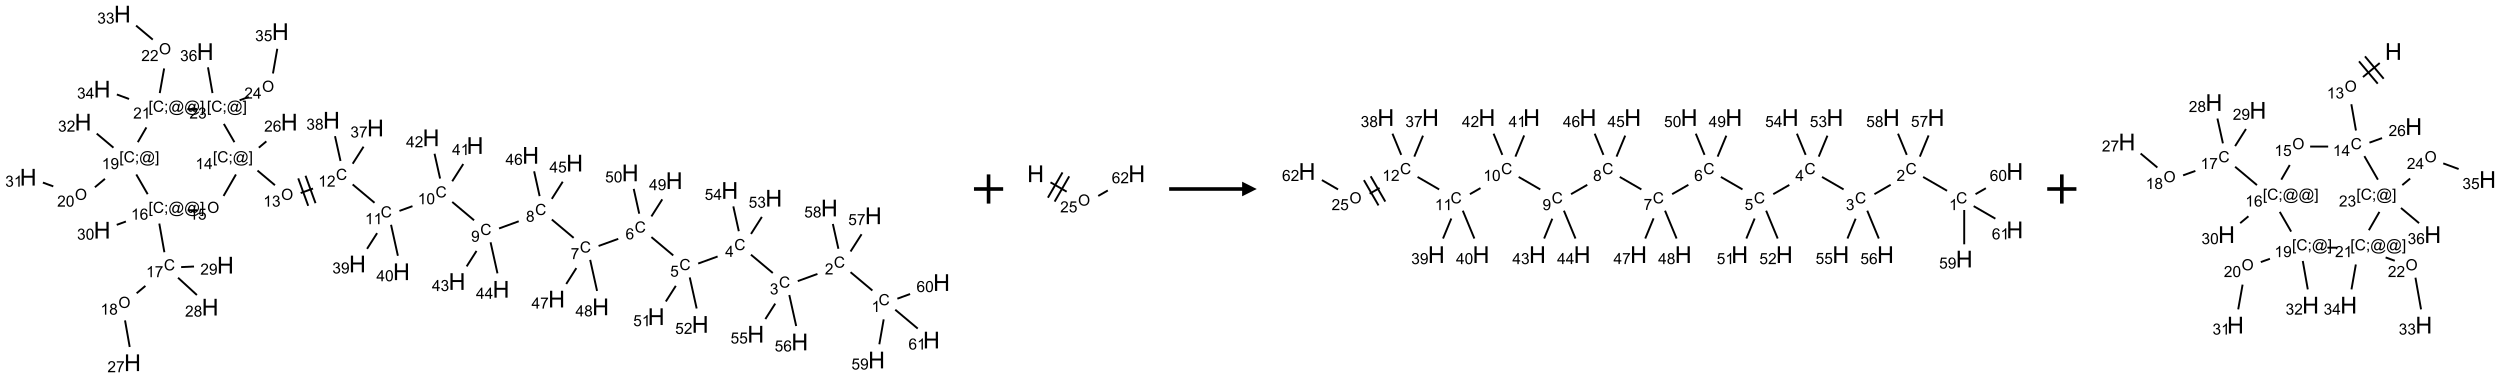 <?xml version="1.0" encoding="UTF-8"?>
<svg xmlns="http://www.w3.org/2000/svg" xmlns:xlink="http://www.w3.org/1999/xlink" width="1713" height="259" viewBox="0 0 1713 259">
<defs>
<g>
<g id="glyph-0-0">
<path d="M 1.332 0 L 1.332 -6.668 L 6.668 -6.668 L 6.668 0 Z M 1.5 -0.168 L 6.5 -0.168 L 6.5 -6.5 L 1.5 -6.5 Z M 1.5 -0.168 "/>
</g>
<g id="glyph-0-1">
<path d="M 6.27 -2.676 L 7.281 -2.422 C 7.07 -1.594 6.688 -0.961 6.137 -0.523 C 5.586 -0.086 4.914 0.129 4.121 0.129 C 3.297 0.129 2.629 -0.039 2.113 -0.371 C 1.598 -0.707 1.203 -1.191 0.934 -1.828 C 0.664 -2.465 0.531 -3.145 0.531 -3.875 C 0.531 -4.672 0.684 -5.363 0.988 -5.957 C 1.293 -6.547 1.723 -6.996 2.285 -7.305 C 2.844 -7.613 3.461 -7.766 4.137 -7.766 C 4.898 -7.766 5.543 -7.57 6.062 -7.184 C 6.582 -6.793 6.945 -6.246 7.152 -5.543 L 6.156 -5.309 C 5.98 -5.863 5.723 -6.266 5.387 -6.52 C 5.051 -6.773 4.625 -6.902 4.113 -6.902 C 3.527 -6.902 3.039 -6.762 2.645 -6.48 C 2.25 -6.199 1.973 -5.82 1.812 -5.348 C 1.652 -4.871 1.574 -4.383 1.574 -3.879 C 1.574 -3.23 1.668 -2.664 1.855 -2.18 C 2.047 -1.695 2.34 -1.332 2.738 -1.094 C 3.137 -0.855 3.57 -0.734 4.035 -0.734 C 4.602 -0.734 5.082 -0.898 5.473 -1.223 C 5.867 -1.551 6.133 -2.035 6.27 -2.676 Z M 6.27 -2.676 "/>
</g>
<g id="glyph-0-2">
<path d="M 3.973 0 L 3.035 0 L 3.035 -5.973 C 2.809 -5.758 2.516 -5.543 2.148 -5.328 C 1.781 -5.113 1.453 -4.953 1.16 -4.844 L 1.16 -5.75 C 1.684 -5.996 2.145 -6.297 2.535 -6.645 C 2.93 -6.996 3.207 -7.336 3.371 -7.668 L 3.973 -7.668 Z M 3.973 0 "/>
</g>
<g id="glyph-0-3">
<path d="M 5.371 -0.902 L 5.371 0 L 0.324 0 C 0.316 -0.227 0.352 -0.441 0.434 -0.652 C 0.562 -0.996 0.766 -1.332 1.051 -1.668 C 1.332 -2 1.742 -2.387 2.277 -2.824 C 3.105 -3.504 3.668 -4.043 3.957 -4.441 C 4.25 -4.84 4.395 -5.215 4.395 -5.566 C 4.395 -5.938 4.262 -6.254 3.996 -6.508 C 3.73 -6.762 3.387 -6.891 2.957 -6.891 C 2.508 -6.891 2.145 -6.754 1.875 -6.484 C 1.605 -6.215 1.469 -5.84 1.465 -5.359 L 0.5 -5.457 C 0.566 -6.176 0.812 -6.727 1.246 -7.102 C 1.676 -7.477 2.254 -7.668 2.98 -7.668 C 3.711 -7.668 4.293 -7.465 4.719 -7.059 C 5.145 -6.652 5.359 -6.148 5.359 -5.547 C 5.359 -5.242 5.297 -4.941 5.172 -4.645 C 5.047 -4.352 4.84 -4.039 4.551 -3.715 C 4.262 -3.387 3.777 -2.938 3.105 -2.371 C 2.543 -1.898 2.18 -1.578 2.02 -1.41 C 1.859 -1.242 1.73 -1.07 1.625 -0.902 Z M 5.371 -0.902 "/>
</g>
<g id="glyph-0-4">
<path d="M 0.449 -2.016 L 1.387 -2.141 C 1.492 -1.609 1.676 -1.227 1.934 -0.992 C 2.191 -0.758 2.508 -0.641 2.879 -0.641 C 3.32 -0.641 3.695 -0.793 3.996 -1.098 C 4.301 -1.402 4.453 -1.781 4.453 -2.234 C 4.453 -2.664 4.312 -3.02 4.031 -3.301 C 3.75 -3.578 3.391 -3.719 2.957 -3.719 C 2.781 -3.719 2.562 -3.684 2.297 -3.613 L 2.402 -4.438 C 2.465 -4.43 2.516 -4.426 2.551 -4.426 C 2.949 -4.426 3.312 -4.531 3.629 -4.738 C 3.949 -4.949 4.109 -5.27 4.109 -5.703 C 4.109 -6.047 3.992 -6.332 3.762 -6.559 C 3.527 -6.785 3.227 -6.895 2.859 -6.895 C 2.496 -6.895 2.191 -6.781 1.949 -6.551 C 1.707 -6.324 1.547 -5.98 1.48 -5.52 L 0.543 -5.688 C 0.656 -6.316 0.918 -6.805 1.324 -7.148 C 1.73 -7.492 2.234 -7.668 2.84 -7.668 C 3.254 -7.668 3.641 -7.578 3.988 -7.398 C 4.34 -7.219 4.609 -6.977 4.793 -6.668 C 4.98 -6.359 5.074 -6.031 5.074 -5.684 C 5.074 -5.352 4.984 -5.051 4.809 -4.781 C 4.629 -4.512 4.367 -4.297 4.02 -4.137 C 4.473 -4.031 4.824 -3.816 5.074 -3.488 C 5.324 -3.16 5.449 -2.75 5.449 -2.254 C 5.449 -1.59 5.203 -1.023 4.719 -0.559 C 4.234 -0.098 3.617 0.137 2.875 0.137 C 2.203 0.137 1.648 -0.062 1.207 -0.465 C 0.762 -0.863 0.512 -1.379 0.449 -2.016 Z M 0.449 -2.016 "/>
</g>
<g id="glyph-0-5">
<path d="M 3.449 0 L 3.449 -1.828 L 0.137 -1.828 L 0.137 -2.688 L 3.621 -7.637 L 4.387 -7.637 L 4.387 -2.688 L 5.418 -2.688 L 5.418 -1.828 L 4.387 -1.828 L 4.387 0 Z M 3.449 -2.688 L 3.449 -6.129 L 1.059 -2.688 Z M 3.449 -2.688 "/>
</g>
<g id="glyph-0-6">
<path d="M 0.441 -2 L 1.426 -2.082 C 1.5 -1.605 1.668 -1.242 1.934 -1.004 C 2.199 -0.762 2.52 -0.641 2.895 -0.641 C 3.348 -0.641 3.73 -0.812 4.043 -1.152 C 4.355 -1.492 4.512 -1.941 4.512 -2.504 C 4.512 -3.039 4.359 -3.461 4.059 -3.77 C 3.758 -4.078 3.367 -4.234 2.879 -4.234 C 2.578 -4.234 2.305 -4.164 2.062 -4.027 C 1.82 -3.891 1.629 -3.715 1.488 -3.496 L 0.609 -3.609 L 1.348 -7.531 L 5.145 -7.531 L 5.145 -6.637 L 2.098 -6.637 L 1.688 -4.582 C 2.145 -4.902 2.625 -5.062 3.129 -5.062 C 3.797 -5.062 4.359 -4.832 4.816 -4.371 C 5.277 -3.91 5.504 -3.312 5.504 -2.59 C 5.504 -1.898 5.305 -1.301 4.902 -0.797 C 4.41 -0.18 3.742 0.129 2.895 0.129 C 2.199 0.129 1.633 -0.062 1.195 -0.453 C 0.758 -0.844 0.504 -1.359 0.441 -2 Z M 0.441 -2 "/>
</g>
<g id="glyph-0-7">
<path d="M 5.309 -5.766 L 4.375 -5.691 C 4.293 -6.059 4.172 -6.328 4.02 -6.496 C 3.766 -6.762 3.453 -6.895 3.082 -6.895 C 2.785 -6.895 2.523 -6.812 2.297 -6.645 C 2 -6.43 1.77 -6.117 1.598 -5.703 C 1.43 -5.289 1.34 -4.703 1.332 -3.938 C 1.559 -4.281 1.836 -4.535 2.16 -4.703 C 2.488 -4.871 2.828 -4.953 3.188 -4.953 C 3.812 -4.953 4.344 -4.723 4.785 -4.262 C 5.223 -3.801 5.441 -3.207 5.441 -2.48 C 5.441 -2 5.34 -1.555 5.133 -1.145 C 4.926 -0.73 4.641 -0.418 4.281 -0.199 C 3.922 0.02 3.512 0.129 3.051 0.129 C 2.27 0.129 1.633 -0.156 1.141 -0.73 C 0.648 -1.305 0.402 -2.254 0.402 -3.574 C 0.402 -5.051 0.672 -6.121 1.219 -6.793 C 1.695 -7.375 2.336 -7.668 3.141 -7.668 C 3.742 -7.668 4.234 -7.5 4.617 -7.16 C 5 -6.824 5.23 -6.359 5.309 -5.766 Z M 1.48 -2.473 C 1.48 -2.152 1.547 -1.844 1.684 -1.547 C 1.82 -1.25 2.016 -1.027 2.262 -0.871 C 2.508 -0.719 2.766 -0.641 3.035 -0.641 C 3.434 -0.641 3.773 -0.801 4.059 -1.121 C 4.344 -1.441 4.484 -1.875 4.484 -2.422 C 4.484 -2.949 4.344 -3.367 4.062 -3.668 C 3.781 -3.973 3.426 -4.125 3 -4.125 C 2.578 -4.125 2.219 -3.973 1.922 -3.668 C 1.625 -3.363 1.48 -2.969 1.48 -2.473 Z M 1.48 -2.473 "/>
</g>
<g id="glyph-0-8">
<path d="M 0.504 -6.637 L 0.504 -7.535 L 5.449 -7.535 L 5.449 -6.809 C 4.961 -6.289 4.48 -5.602 4.004 -4.746 C 3.527 -3.887 3.156 -3.004 2.895 -2.098 C 2.707 -1.461 2.59 -0.762 2.535 0 L 1.574 0 C 1.582 -0.602 1.703 -1.328 1.926 -2.176 C 2.152 -3.027 2.477 -3.848 2.898 -4.637 C 3.32 -5.426 3.77 -6.094 4.246 -6.637 Z M 0.504 -6.637 "/>
</g>
<g id="glyph-0-9">
<path d="M 1.887 -4.141 C 1.496 -4.281 1.207 -4.484 1.02 -4.75 C 0.832 -5.016 0.738 -5.328 0.738 -5.699 C 0.738 -6.254 0.938 -6.719 1.34 -7.098 C 1.738 -7.477 2.27 -7.668 2.934 -7.668 C 3.598 -7.668 4.137 -7.473 4.543 -7.086 C 4.949 -6.699 5.152 -6.227 5.152 -5.672 C 5.152 -5.316 5.059 -5.008 4.871 -4.746 C 4.688 -4.484 4.406 -4.281 4.027 -4.141 C 4.496 -3.988 4.852 -3.742 5.098 -3.402 C 5.34 -3.062 5.465 -2.656 5.465 -2.184 C 5.465 -1.531 5.234 -0.98 4.77 -0.535 C 4.309 -0.09 3.703 0.129 2.949 0.129 C 2.195 0.129 1.586 -0.094 1.125 -0.539 C 0.664 -0.984 0.434 -1.543 0.434 -2.207 C 0.434 -2.703 0.559 -3.121 0.809 -3.457 C 1.062 -3.793 1.422 -4.02 1.887 -4.141 Z M 1.699 -5.73 C 1.699 -5.367 1.812 -5.074 2.047 -4.844 C 2.281 -4.613 2.582 -4.5 2.953 -4.5 C 3.312 -4.5 3.609 -4.613 3.84 -4.84 C 4.07 -5.066 4.188 -5.348 4.188 -5.676 C 4.188 -6.02 4.07 -6.309 3.832 -6.543 C 3.594 -6.777 3.297 -6.895 2.941 -6.895 C 2.586 -6.895 2.289 -6.781 2.051 -6.551 C 1.816 -6.324 1.699 -6.047 1.699 -5.73 Z M 1.395 -2.203 C 1.395 -1.938 1.461 -1.676 1.586 -1.426 C 1.711 -1.176 1.902 -0.984 2.152 -0.848 C 2.402 -0.711 2.672 -0.641 2.957 -0.641 C 3.406 -0.641 3.777 -0.785 4.066 -1.074 C 4.359 -1.363 4.504 -1.727 4.504 -2.172 C 4.504 -2.625 4.355 -2.996 4.055 -3.293 C 3.754 -3.586 3.379 -3.734 2.926 -3.734 C 2.484 -3.734 2.121 -3.59 1.832 -3.297 C 1.543 -3.004 1.395 -2.641 1.395 -2.203 Z M 1.395 -2.203 "/>
</g>
<g id="glyph-0-10">
<path d="M 0.582 -1.766 L 1.484 -1.848 C 1.562 -1.426 1.707 -1.117 1.922 -0.926 C 2.137 -0.734 2.414 -0.641 2.75 -0.641 C 3.039 -0.641 3.289 -0.707 3.508 -0.84 C 3.727 -0.973 3.902 -1.148 4.043 -1.367 C 4.18 -1.586 4.297 -1.887 4.391 -2.262 C 4.484 -2.637 4.531 -3.016 4.531 -3.406 C 4.531 -3.449 4.531 -3.512 4.527 -3.594 C 4.34 -3.297 4.082 -3.055 3.758 -2.867 C 3.434 -2.68 3.082 -2.59 2.703 -2.59 C 2.07 -2.59 1.535 -2.816 1.098 -3.277 C 0.66 -3.734 0.441 -4.34 0.441 -5.09 C 0.441 -5.863 0.672 -6.484 1.129 -6.957 C 1.586 -7.43 2.156 -7.668 2.844 -7.668 C 3.34 -7.668 3.793 -7.531 4.207 -7.266 C 4.617 -7 4.93 -6.617 5.145 -6.121 C 5.355 -5.629 5.465 -4.91 5.465 -3.973 C 5.465 -2.996 5.359 -2.223 5.145 -1.645 C 4.934 -1.066 4.617 -0.625 4.199 -0.324 C 3.781 -0.02 3.293 0.129 2.73 0.129 C 2.133 0.129 1.645 -0.035 1.266 -0.367 C 0.887 -0.699 0.66 -1.164 0.582 -1.766 Z M 4.422 -5.137 C 4.422 -5.676 4.277 -6.102 3.992 -6.418 C 3.707 -6.734 3.359 -6.891 2.957 -6.891 C 2.543 -6.891 2.18 -6.719 1.871 -6.379 C 1.562 -6.039 1.406 -5.598 1.406 -5.059 C 1.406 -4.57 1.555 -4.176 1.848 -3.871 C 2.141 -3.566 2.5 -3.418 2.934 -3.418 C 3.367 -3.418 3.723 -3.57 4.004 -3.871 C 4.281 -4.176 4.422 -4.598 4.422 -5.137 Z M 4.422 -5.137 "/>
</g>
<g id="glyph-0-11">
<path d="M 0.441 -3.766 C 0.441 -4.668 0.535 -5.395 0.723 -5.945 C 0.906 -6.496 1.184 -6.922 1.551 -7.219 C 1.918 -7.516 2.375 -7.668 2.934 -7.668 C 3.344 -7.668 3.703 -7.586 4.012 -7.418 C 4.32 -7.254 4.574 -7.016 4.777 -6.707 C 4.977 -6.395 5.137 -6.016 5.25 -5.57 C 5.363 -5.125 5.422 -4.523 5.422 -3.766 C 5.422 -2.871 5.328 -2.148 5.145 -1.598 C 4.961 -1.047 4.688 -0.621 4.32 -0.32 C 3.953 -0.02 3.492 0.129 2.934 0.129 C 2.195 0.129 1.617 -0.133 1.199 -0.66 C 0.695 -1.297 0.441 -2.332 0.441 -3.766 Z M 1.406 -3.766 C 1.406 -2.512 1.555 -1.68 1.848 -1.262 C 2.141 -0.848 2.5 -0.641 2.934 -0.641 C 3.363 -0.641 3.727 -0.848 4.02 -1.266 C 4.312 -1.684 4.457 -2.516 4.457 -3.766 C 4.457 -5.023 4.312 -5.859 4.02 -6.27 C 3.727 -6.684 3.359 -6.891 2.922 -6.891 C 2.492 -6.891 2.148 -6.707 1.891 -6.344 C 1.566 -5.879 1.406 -5.02 1.406 -3.766 Z M 1.406 -3.766 "/>
</g>
<g id="glyph-0-12">
<path d="M 0.516 -3.719 C 0.516 -4.984 0.855 -5.977 1.535 -6.695 C 2.215 -7.414 3.094 -7.77 4.172 -7.77 C 4.875 -7.77 5.512 -7.602 6.078 -7.266 C 6.645 -6.93 7.074 -6.461 7.371 -5.855 C 7.668 -5.254 7.816 -4.57 7.816 -3.809 C 7.816 -3.035 7.66 -2.34 7.348 -1.73 C 7.035 -1.117 6.594 -0.656 6.02 -0.34 C 5.449 -0.027 4.828 0.129 4.168 0.129 C 3.449 0.129 2.805 -0.043 2.238 -0.391 C 1.672 -0.738 1.246 -1.211 0.953 -1.812 C 0.66 -2.414 0.516 -3.047 0.516 -3.719 Z M 1.559 -3.703 C 1.559 -2.781 1.805 -2.059 2.301 -1.527 C 2.793 -1 3.414 -0.734 4.16 -0.734 C 4.922 -0.734 5.547 -1 6.039 -1.535 C 6.531 -2.07 6.777 -2.828 6.777 -3.812 C 6.777 -4.434 6.672 -4.977 6.461 -5.441 C 6.25 -5.902 5.945 -6.262 5.539 -6.52 C 5.133 -6.773 4.68 -6.902 4.176 -6.902 C 3.461 -6.902 2.848 -6.656 2.332 -6.164 C 1.816 -5.672 1.559 -4.852 1.559 -3.703 Z M 1.559 -3.703 "/>
</g>
<g id="glyph-0-13">
<path d="M 0.723 2.121 L 0.723 -7.637 L 2.793 -7.637 L 2.793 -6.859 L 1.66 -6.859 L 1.66 1.344 L 2.793 1.344 L 2.793 2.121 Z M 0.723 2.121 "/>
</g>
<g id="glyph-0-14">
<path d="M 0.949 -4.465 L 0.949 -5.531 L 2.016 -5.531 L 2.016 -4.465 Z M 0.949 0 L 0.949 -1.066 L 2.016 -1.066 L 2.016 0 C 2.016 0.391 1.945 0.711 1.809 0.949 C 1.668 1.191 1.449 1.379 1.145 1.512 L 0.887 1.109 C 1.082 1.023 1.23 0.895 1.324 0.727 C 1.418 0.559 1.469 0.316 1.48 0 Z M 0.949 0 "/>
</g>
<g id="glyph-0-15">
<path d="M 6.047 -0.848 C 5.82 -0.59 5.57 -0.379 5.289 -0.223 C 5.008 -0.062 4.73 0.016 4.449 0.016 C 4.141 0.016 3.84 -0.074 3.547 -0.254 C 3.254 -0.434 3.02 -0.715 2.836 -1.09 C 2.652 -1.465 2.562 -1.875 2.562 -2.324 C 2.562 -2.875 2.703 -3.43 2.988 -3.98 C 3.27 -4.535 3.621 -4.953 4.043 -5.23 C 4.461 -5.508 4.871 -5.645 5.266 -5.645 C 5.566 -5.645 5.855 -5.566 6.129 -5.41 C 6.402 -5.25 6.641 -5.012 6.84 -4.688 L 7.016 -5.496 L 7.949 -5.496 L 7.199 -2 C 7.094 -1.516 7.043 -1.246 7.043 -1.191 C 7.043 -1.098 7.078 -1.02 7.148 -0.949 C 7.219 -0.883 7.305 -0.848 7.406 -0.848 C 7.59 -0.848 7.832 -0.953 8.129 -1.168 C 8.527 -1.445 8.84 -1.816 9.07 -2.285 C 9.301 -2.75 9.418 -3.234 9.418 -3.73 C 9.418 -4.309 9.27 -4.852 8.973 -5.355 C 8.676 -5.859 8.23 -6.262 7.645 -6.562 C 7.055 -6.863 6.406 -7.016 5.691 -7.016 C 4.879 -7.016 4.137 -6.824 3.465 -6.445 C 2.793 -6.066 2.273 -5.52 1.902 -4.809 C 1.535 -4.098 1.348 -3.34 1.348 -2.527 C 1.348 -1.676 1.535 -0.941 1.902 -0.328 C 2.273 0.285 2.809 0.742 3.508 1.035 C 4.207 1.328 4.984 1.473 5.832 1.473 C 6.742 1.473 7.504 1.32 8.121 1.016 C 8.734 0.711 9.195 0.34 9.5 -0.098 L 10.441 -0.098 C 10.266 0.266 9.961 0.637 9.531 1.016 C 9.102 1.395 8.59 1.695 7.996 1.914 C 7.402 2.133 6.688 2.246 5.848 2.246 C 5.078 2.246 4.367 2.145 3.715 1.949 C 3.066 1.75 2.512 1.453 2.051 1.055 C 1.594 0.656 1.25 0.199 1.016 -0.316 C 0.723 -0.973 0.578 -1.684 0.578 -2.441 C 0.578 -3.289 0.75 -4.098 1.098 -4.863 C 1.523 -5.805 2.125 -6.527 2.902 -7.027 C 3.684 -7.527 4.629 -7.777 5.738 -7.777 C 6.602 -7.777 7.375 -7.602 8.059 -7.246 C 8.746 -6.895 9.285 -6.371 9.684 -5.672 C 10.02 -5.07 10.188 -4.418 10.188 -3.715 C 10.188 -2.707 9.832 -1.812 9.125 -1.031 C 8.492 -0.328 7.801 0.02 7.051 0.02 C 6.812 0.02 6.617 -0.016 6.473 -0.09 C 6.324 -0.16 6.215 -0.266 6.145 -0.402 C 6.102 -0.488 6.066 -0.637 6.047 -0.848 Z M 3.527 -2.262 C 3.527 -1.785 3.641 -1.414 3.863 -1.152 C 4.09 -0.887 4.348 -0.754 4.641 -0.754 C 4.836 -0.754 5.039 -0.812 5.254 -0.93 C 5.469 -1.047 5.676 -1.219 5.871 -1.449 C 6.066 -1.676 6.23 -1.969 6.355 -2.32 C 6.48 -2.672 6.543 -3.027 6.543 -3.379 C 6.543 -3.852 6.426 -4.219 6.191 -4.48 C 5.957 -4.738 5.672 -4.871 5.332 -4.871 C 5.109 -4.871 4.902 -4.812 4.707 -4.699 C 4.512 -4.586 4.32 -4.406 4.137 -4.156 C 3.953 -3.906 3.805 -3.602 3.691 -3.246 C 3.582 -2.887 3.527 -2.559 3.527 -2.262 Z M 3.527 -2.262 "/>
</g>
<g id="glyph-0-16">
<path d="M 2.27 2.121 L 0.203 2.121 L 0.203 1.344 L 1.332 1.344 L 1.332 -6.859 L 0.203 -6.859 L 0.203 -7.637 L 2.27 -7.637 Z M 2.27 2.121 "/>
</g>
<g id="glyph-1-0">
<path d="M 2 0 L 2 -10 L 10 -10 L 10 0 Z M 2.25 -0.25 L 9.75 -0.25 L 9.75 -9.75 L 2.25 -9.75 Z M 2.25 -0.25 "/>
</g>
<g id="glyph-1-1">
<path d="M 1.281 0 L 1.281 -11.453 L 2.797 -11.453 L 2.797 -6.75 L 8.75 -6.75 L 8.75 -11.453 L 10.266 -11.453 L 10.266 0 L 8.75 0 L 8.75 -5.398 L 2.797 -5.398 L 2.797 0 Z M 1.281 0 "/>
</g>
</g>
</defs>
<path fill="none" stroke-width="0.033" stroke-linecap="butt" stroke-linejoin="miter" stroke="rgb(0%, 0%, 0%)" stroke-opacity="1" stroke-miterlimit="10" d="M 14.461 4.735 L 14.087 4.421 " transform="matrix(40, 0, 0, 40, 19.309, 9.662)"/>
<path fill="none" stroke-width="0.033" stroke-linecap="butt" stroke-linejoin="miter" stroke="rgb(0%, 0%, 0%)" stroke-opacity="1" stroke-miterlimit="10" d="M 13.52 4.451 L 13.183 4.574 " transform="matrix(40, 0, 0, 40, 19.309, 9.662)"/>
<path fill="none" stroke-width="0.033" stroke-linecap="butt" stroke-linejoin="miter" stroke="rgb(0%, 0%, 0%)" stroke-opacity="1" stroke-miterlimit="10" d="M 12.755 4.435 L 12.381 4.121 " transform="matrix(40, 0, 0, 40, 19.309, 9.662)"/>
<path fill="none" stroke-width="0.033" stroke-linecap="butt" stroke-linejoin="miter" stroke="rgb(0%, 0%, 0%)" stroke-opacity="1" stroke-miterlimit="10" d="M 11.81 4.152 L 11.477 4.273 " transform="matrix(40, 0, 0, 40, 19.309, 9.662)"/>
<path fill="none" stroke-width="0.033" stroke-linecap="butt" stroke-linejoin="miter" stroke="rgb(0%, 0%, 0%)" stroke-opacity="1" stroke-miterlimit="10" d="M 11.05 4.134 L 10.676 3.82 " transform="matrix(40, 0, 0, 40, 19.309, 9.662)"/>
<path fill="none" stroke-width="0.033" stroke-linecap="butt" stroke-linejoin="miter" stroke="rgb(0%, 0%, 0%)" stroke-opacity="1" stroke-miterlimit="10" d="M 10.108 3.85 L 9.771 3.972 " transform="matrix(40, 0, 0, 40, 19.309, 9.662)"/>
<path fill="none" stroke-width="0.033" stroke-linecap="butt" stroke-linejoin="miter" stroke="rgb(0%, 0%, 0%)" stroke-opacity="1" stroke-miterlimit="10" d="M 9.344 3.833 L 8.97 3.519 " transform="matrix(40, 0, 0, 40, 19.309, 9.662)"/>
<path fill="none" stroke-width="0.033" stroke-linecap="butt" stroke-linejoin="miter" stroke="rgb(0%, 0%, 0%)" stroke-opacity="1" stroke-miterlimit="10" d="M 8.403 3.549 L 8.066 3.672 " transform="matrix(40, 0, 0, 40, 19.309, 9.662)"/>
<path fill="none" stroke-width="0.033" stroke-linecap="butt" stroke-linejoin="miter" stroke="rgb(0%, 0%, 0%)" stroke-opacity="1" stroke-miterlimit="10" d="M 7.638 3.532 L 7.264 3.218 " transform="matrix(40, 0, 0, 40, 19.309, 9.662)"/>
<path fill="none" stroke-width="0.033" stroke-linecap="butt" stroke-linejoin="miter" stroke="rgb(0%, 0%, 0%)" stroke-opacity="1" stroke-miterlimit="10" d="M 6.583 3.29 L 6.36 3.371 " transform="matrix(40, 0, 0, 40, 19.309, 9.662)"/>
<path fill="none" stroke-width="0.033" stroke-linecap="butt" stroke-linejoin="miter" stroke="rgb(0%, 0%, 0%)" stroke-opacity="1" stroke-miterlimit="10" d="M 5.933 3.232 L 5.558 2.918 " transform="matrix(40, 0, 0, 40, 19.309, 9.662)"/>
<path fill="none" stroke-width="0.033" stroke-linecap="butt" stroke-linejoin="miter" stroke="rgb(0%, 0%, 0%)" stroke-opacity="1" stroke-miterlimit="10" d="M 4.879 2.988 L 4.668 3.065 " transform="matrix(40, 0, 0, 40, 19.309, 9.662)"/>
<path fill="none" stroke-width="0.033" stroke-linecap="butt" stroke-linejoin="miter" stroke="rgb(0%, 0%, 0%)" stroke-opacity="1" stroke-miterlimit="10" d="M 4.626 2.814 L 4.797 3.284 " transform="matrix(40, 0, 0, 40, 19.309, 9.662)"/>
<path fill="none" stroke-width="0.033" stroke-linecap="butt" stroke-linejoin="miter" stroke="rgb(0%, 0%, 0%)" stroke-opacity="1" stroke-miterlimit="10" d="M 4.751 2.769 L 4.922 3.239 " transform="matrix(40, 0, 0, 40, 19.309, 9.662)"/>
<path fill="none" stroke-width="0.033" stroke-linecap="butt" stroke-linejoin="miter" stroke="rgb(0%, 0%, 0%)" stroke-opacity="1" stroke-miterlimit="10" d="M 4.227 2.931 L 3.928 2.68 " transform="matrix(40, 0, 0, 40, 19.309, 9.662)"/>
<path fill="none" stroke-width="0.033" stroke-linecap="butt" stroke-linejoin="miter" stroke="rgb(0%, 0%, 0%)" stroke-opacity="1" stroke-miterlimit="10" d="M 3.951 2.288 L 4.08 2.18 " transform="matrix(40, 0, 0, 40, 19.309, 9.662)"/>
<path fill="none" stroke-width="0.033" stroke-linecap="butt" stroke-linejoin="miter" stroke="rgb(0%, 0%, 0%)" stroke-opacity="1" stroke-miterlimit="10" d="M 3.559 2.747 L 3.347 3.115 " transform="matrix(40, 0, 0, 40, 19.309, 9.662)"/>
<path fill="none" stroke-width="0.033" stroke-linecap="butt" stroke-linejoin="miter" stroke="rgb(0%, 0%, 0%)" stroke-opacity="1" stroke-miterlimit="10" d="M 2.899 3.36 L 2.732 3.36 " transform="matrix(40, 0, 0, 40, 19.309, 9.662)"/>
<path fill="none" stroke-width="0.033" stroke-linecap="butt" stroke-linejoin="miter" stroke="rgb(0%, 0%, 0%)" stroke-opacity="1" stroke-miterlimit="10" d="M 2.246 3.588 L 2.333 4.079 " transform="matrix(40, 0, 0, 40, 19.309, 9.662)"/>
<path fill="none" stroke-width="0.033" stroke-linecap="butt" stroke-linejoin="miter" stroke="rgb(0%, 0%, 0%)" stroke-opacity="1" stroke-miterlimit="10" d="M 2.008 4.656 L 1.858 4.782 " transform="matrix(40, 0, 0, 40, 19.309, 9.662)"/>
<path fill="none" stroke-width="0.033" stroke-linecap="butt" stroke-linejoin="miter" stroke="rgb(0%, 0%, 0%)" stroke-opacity="1" stroke-miterlimit="10" d="M 1.659 5.247 L 1.739 5.702 " transform="matrix(40, 0, 0, 40, 19.309, 9.662)"/>
<path fill="none" stroke-width="0.033" stroke-linecap="butt" stroke-linejoin="miter" stroke="rgb(0%, 0%, 0%)" stroke-opacity="1" stroke-miterlimit="10" d="M 2.567 4.516 L 2.89 4.812 " transform="matrix(40, 0, 0, 40, 19.309, 9.662)"/>
<path fill="none" stroke-width="0.033" stroke-linecap="butt" stroke-linejoin="miter" stroke="rgb(0%, 0%, 0%)" stroke-opacity="1" stroke-miterlimit="10" d="M 2.62 4.334 L 2.841 4.324 " transform="matrix(40, 0, 0, 40, 19.309, 9.662)"/>
<path fill="none" stroke-width="0.033" stroke-linecap="butt" stroke-linejoin="miter" stroke="rgb(0%, 0%, 0%)" stroke-opacity="1" stroke-miterlimit="10" d="M 1.674 3.553 L 1.517 3.61 " transform="matrix(40, 0, 0, 40, 19.309, 9.662)"/>
<path fill="none" stroke-width="0.033" stroke-linecap="butt" stroke-linejoin="miter" stroke="rgb(0%, 0%, 0%)" stroke-opacity="1" stroke-miterlimit="10" d="M 2.047 3.085 L 1.852 2.747 " transform="matrix(40, 0, 0, 40, 19.309, 9.662)"/>
<path fill="none" stroke-width="0.033" stroke-linecap="butt" stroke-linejoin="miter" stroke="rgb(0%, 0%, 0%)" stroke-opacity="1" stroke-miterlimit="10" d="M 1.315 2.822 L 1.143 2.966 " transform="matrix(40, 0, 0, 40, 19.309, 9.662)"/>
<path fill="none" stroke-width="0.033" stroke-linecap="butt" stroke-linejoin="miter" stroke="rgb(0%, 0%, 0%)" stroke-opacity="1" stroke-miterlimit="10" d="M 0.43 2.951 L 0.252 2.886 " transform="matrix(40, 0, 0, 40, 19.309, 9.662)"/>
<path fill="none" stroke-width="0.033" stroke-linecap="butt" stroke-linejoin="miter" stroke="rgb(0%, 0%, 0%)" stroke-opacity="1" stroke-miterlimit="10" d="M 1.461 2.288 L 1.174 2.047 " transform="matrix(40, 0, 0, 40, 19.309, 9.662)"/>
<path fill="none" stroke-width="0.033" stroke-linecap="butt" stroke-linejoin="miter" stroke="rgb(0%, 0%, 0%)" stroke-opacity="1" stroke-miterlimit="10" d="M 1.878 2.194 L 2.025 1.941 " transform="matrix(40, 0, 0, 40, 19.309, 9.662)"/>
<path fill="none" stroke-width="0.033" stroke-linecap="butt" stroke-linejoin="miter" stroke="rgb(0%, 0%, 0%)" stroke-opacity="1" stroke-miterlimit="10" d="M 2.254 1.353 L 2.329 0.931 " transform="matrix(40, 0, 0, 40, 19.309, 9.662)"/>
<path fill="none" stroke-width="0.033" stroke-linecap="butt" stroke-linejoin="miter" stroke="rgb(0%, 0%, 0%)" stroke-opacity="1" stroke-miterlimit="10" d="M 2.134 0.437 L 1.848 0.197 " transform="matrix(40, 0, 0, 40, 19.309, 9.662)"/>
<path fill="none" stroke-width="0.033" stroke-linecap="butt" stroke-linejoin="miter" stroke="rgb(0%, 0%, 0%)" stroke-opacity="1" stroke-miterlimit="10" d="M 1.728 1.454 L 1.519 1.377 " transform="matrix(40, 0, 0, 40, 19.309, 9.662)"/>
<path fill="none" stroke-width="0.033" stroke-linecap="butt" stroke-linejoin="miter" stroke="rgb(0%, 0%, 0%)" stroke-opacity="1" stroke-miterlimit="10" d="M 2.725 1.628 L 2.892 1.628 " transform="matrix(40, 0, 0, 40, 19.309, 9.662)"/>
<path fill="none" stroke-width="0.033" stroke-linecap="butt" stroke-linejoin="miter" stroke="rgb(0%, 0%, 0%)" stroke-opacity="1" stroke-miterlimit="10" d="M 3.352 1.881 L 3.533 2.194 " transform="matrix(40, 0, 0, 40, 19.309, 9.662)"/>
<path fill="none" stroke-width="0.033" stroke-linecap="butt" stroke-linejoin="miter" stroke="rgb(0%, 0%, 0%)" stroke-opacity="1" stroke-miterlimit="10" d="M 3.622 1.476 L 3.778 1.419 " transform="matrix(40, 0, 0, 40, 19.309, 9.662)"/>
<path fill="none" stroke-width="0.033" stroke-linecap="butt" stroke-linejoin="miter" stroke="rgb(0%, 0%, 0%)" stroke-opacity="1" stroke-miterlimit="10" d="M 4.193 1.017 L 4.267 0.594 " transform="matrix(40, 0, 0, 40, 19.309, 9.662)"/>
<path fill="none" stroke-width="0.033" stroke-linecap="butt" stroke-linejoin="miter" stroke="rgb(0%, 0%, 0%)" stroke-opacity="1" stroke-miterlimit="10" d="M 3.157 1.353 L 3.08 0.912 " transform="matrix(40, 0, 0, 40, 19.309, 9.662)"/>
<path fill="none" stroke-width="0.033" stroke-linecap="butt" stroke-linejoin="miter" stroke="rgb(0%, 0%, 0%)" stroke-opacity="1" stroke-miterlimit="10" d="M 5.559 2.563 L 5.745 2.271 " transform="matrix(40, 0, 0, 40, 19.309, 9.662)"/>
<path fill="none" stroke-width="0.033" stroke-linecap="butt" stroke-linejoin="miter" stroke="rgb(0%, 0%, 0%)" stroke-opacity="1" stroke-miterlimit="10" d="M 5.35 2.516 L 5.256 2.091 " transform="matrix(40, 0, 0, 40, 19.309, 9.662)"/>
<path fill="none" stroke-width="0.033" stroke-linecap="butt" stroke-linejoin="miter" stroke="rgb(0%, 0%, 0%)" stroke-opacity="1" stroke-miterlimit="10" d="M 5.977 3.752 L 5.805 4.021 " transform="matrix(40, 0, 0, 40, 19.309, 9.662)"/>
<path fill="none" stroke-width="0.033" stroke-linecap="butt" stroke-linejoin="miter" stroke="rgb(0%, 0%, 0%)" stroke-opacity="1" stroke-miterlimit="10" d="M 6.216 3.609 L 6.333 4.14 " transform="matrix(40, 0, 0, 40, 19.309, 9.662)"/>
<path fill="none" stroke-width="0.033" stroke-linecap="butt" stroke-linejoin="miter" stroke="rgb(0%, 0%, 0%)" stroke-opacity="1" stroke-miterlimit="10" d="M 7.264 2.864 L 7.453 2.568 " transform="matrix(40, 0, 0, 40, 19.309, 9.662)"/>
<path fill="none" stroke-width="0.033" stroke-linecap="butt" stroke-linejoin="miter" stroke="rgb(0%, 0%, 0%)" stroke-opacity="1" stroke-miterlimit="10" d="M 7.056 2.817 L 6.961 2.392 " transform="matrix(40, 0, 0, 40, 19.309, 9.662)"/>
<path fill="none" stroke-width="0.033" stroke-linecap="butt" stroke-linejoin="miter" stroke="rgb(0%, 0%, 0%)" stroke-opacity="1" stroke-miterlimit="10" d="M 7.68 4.057 L 7.511 4.322 " transform="matrix(40, 0, 0, 40, 19.309, 9.662)"/>
<path fill="none" stroke-width="0.033" stroke-linecap="butt" stroke-linejoin="miter" stroke="rgb(0%, 0%, 0%)" stroke-opacity="1" stroke-miterlimit="10" d="M 7.921 3.909 L 8.039 4.441 " transform="matrix(40, 0, 0, 40, 19.309, 9.662)"/>
<path fill="none" stroke-width="0.033" stroke-linecap="butt" stroke-linejoin="miter" stroke="rgb(0%, 0%, 0%)" stroke-opacity="1" stroke-miterlimit="10" d="M 8.97 3.165 L 9.157 2.871 " transform="matrix(40, 0, 0, 40, 19.309, 9.662)"/>
<path fill="none" stroke-width="0.033" stroke-linecap="butt" stroke-linejoin="miter" stroke="rgb(0%, 0%, 0%)" stroke-opacity="1" stroke-miterlimit="10" d="M 8.761 3.118 L 8.667 2.693 " transform="matrix(40, 0, 0, 40, 19.309, 9.662)"/>
<path fill="none" stroke-width="0.033" stroke-linecap="butt" stroke-linejoin="miter" stroke="rgb(0%, 0%, 0%)" stroke-opacity="1" stroke-miterlimit="10" d="M 9.39 4.351 L 9.217 4.623 " transform="matrix(40, 0, 0, 40, 19.309, 9.662)"/>
<path fill="none" stroke-width="0.033" stroke-linecap="butt" stroke-linejoin="miter" stroke="rgb(0%, 0%, 0%)" stroke-opacity="1" stroke-miterlimit="10" d="M 9.627 4.21 L 9.745 4.742 " transform="matrix(40, 0, 0, 40, 19.309, 9.662)"/>
<path fill="none" stroke-width="0.033" stroke-linecap="butt" stroke-linejoin="miter" stroke="rgb(0%, 0%, 0%)" stroke-opacity="1" stroke-miterlimit="10" d="M 10.676 3.466 L 10.862 3.173 " transform="matrix(40, 0, 0, 40, 19.309, 9.662)"/>
<path fill="none" stroke-width="0.033" stroke-linecap="butt" stroke-linejoin="miter" stroke="rgb(0%, 0%, 0%)" stroke-opacity="1" stroke-miterlimit="10" d="M 10.467 3.419 L 10.373 2.994 " transform="matrix(40, 0, 0, 40, 19.309, 9.662)"/>
<path fill="none" stroke-width="0.033" stroke-linecap="butt" stroke-linejoin="miter" stroke="rgb(0%, 0%, 0%)" stroke-opacity="1" stroke-miterlimit="10" d="M 11.094 4.655 L 10.923 4.923 " transform="matrix(40, 0, 0, 40, 19.309, 9.662)"/>
<path fill="none" stroke-width="0.033" stroke-linecap="butt" stroke-linejoin="miter" stroke="rgb(0%, 0%, 0%)" stroke-opacity="1" stroke-miterlimit="10" d="M 11.333 4.511 L 11.451 5.043 " transform="matrix(40, 0, 0, 40, 19.309, 9.662)"/>
<path fill="none" stroke-width="0.033" stroke-linecap="butt" stroke-linejoin="miter" stroke="rgb(0%, 0%, 0%)" stroke-opacity="1" stroke-miterlimit="10" d="M 12.382 3.766 L 12.568 3.474 " transform="matrix(40, 0, 0, 40, 19.309, 9.662)"/>
<path fill="none" stroke-width="0.033" stroke-linecap="butt" stroke-linejoin="miter" stroke="rgb(0%, 0%, 0%)" stroke-opacity="1" stroke-miterlimit="10" d="M 12.173 3.719 L 12.079 3.294 " transform="matrix(40, 0, 0, 40, 19.309, 9.662)"/>
<path fill="none" stroke-width="0.033" stroke-linecap="butt" stroke-linejoin="miter" stroke="rgb(0%, 0%, 0%)" stroke-opacity="1" stroke-miterlimit="10" d="M 12.797 4.959 L 12.628 5.224 " transform="matrix(40, 0, 0, 40, 19.309, 9.662)"/>
<path fill="none" stroke-width="0.033" stroke-linecap="butt" stroke-linejoin="miter" stroke="rgb(0%, 0%, 0%)" stroke-opacity="1" stroke-miterlimit="10" d="M 13.038 4.812 L 13.156 5.343 " transform="matrix(40, 0, 0, 40, 19.309, 9.662)"/>
<path fill="none" stroke-width="0.033" stroke-linecap="butt" stroke-linejoin="miter" stroke="rgb(0%, 0%, 0%)" stroke-opacity="1" stroke-miterlimit="10" d="M 14.087 4.067 L 14.276 3.771 " transform="matrix(40, 0, 0, 40, 19.309, 9.662)"/>
<path fill="none" stroke-width="0.033" stroke-linecap="butt" stroke-linejoin="miter" stroke="rgb(0%, 0%, 0%)" stroke-opacity="1" stroke-miterlimit="10" d="M 13.879 4.02 L 13.784 3.595 " transform="matrix(40, 0, 0, 40, 19.309, 9.662)"/>
<path fill="none" stroke-width="0.033" stroke-linecap="butt" stroke-linejoin="miter" stroke="rgb(0%, 0%, 0%)" stroke-opacity="1" stroke-miterlimit="10" d="M 14.655 5.229 L 14.58 5.656 " transform="matrix(40, 0, 0, 40, 19.309, 9.662)"/>
<path fill="none" stroke-width="0.033" stroke-linecap="butt" stroke-linejoin="miter" stroke="rgb(0%, 0%, 0%)" stroke-opacity="1" stroke-miterlimit="10" d="M 14.889 4.875 L 15.107 4.795 " transform="matrix(40, 0, 0, 40, 19.309, 9.662)"/>
<path fill="none" stroke-width="0.033" stroke-linecap="butt" stroke-linejoin="miter" stroke="rgb(0%, 0%, 0%)" stroke-opacity="1" stroke-miterlimit="10" d="M 14.853 5.064 L 15.238 5.387 " transform="matrix(40, 0, 0, 40, 19.309, 9.662)"/>
<g fill="rgb(0%, 0%, 0%)" fill-opacity="1">
<use xlink:href="#glyph-0-1" x="601.965" y="209.148"/>
</g>
<g fill="rgb(0%, 0%, 0%)" fill-opacity="1">
<use xlink:href="#glyph-0-2" x="597.184" y="213.785"/>
</g>
<g fill="rgb(0%, 0%, 0%)" fill-opacity="1">
<use xlink:href="#glyph-0-1" x="571.324" y="183.438"/>
</g>
<g fill="rgb(0%, 0%, 0%)" fill-opacity="1">
<use xlink:href="#glyph-0-3" x="565.152" y="188.07"/>
</g>
<g fill="rgb(0%, 0%, 0%)" fill-opacity="1">
<use xlink:href="#glyph-0-1" x="533.734" y="197.117"/>
</g>
<g fill="rgb(0%, 0%, 0%)" fill-opacity="1">
<use xlink:href="#glyph-0-4" x="527.484" y="201.754"/>
</g>
<g fill="rgb(0%, 0%, 0%)" fill-opacity="1">
<use xlink:href="#glyph-0-1" x="503.094" y="171.406"/>
</g>
<g fill="rgb(0%, 0%, 0%)" fill-opacity="1">
<use xlink:href="#glyph-0-5" x="496.871" y="176.012"/>
</g>
<g fill="rgb(0%, 0%, 0%)" fill-opacity="1">
<use xlink:href="#glyph-0-1" x="465.504" y="185.086"/>
</g>
<g fill="rgb(0%, 0%, 0%)" fill-opacity="1">
<use xlink:href="#glyph-0-6" x="459.195" y="189.59"/>
</g>
<g fill="rgb(0%, 0%, 0%)" fill-opacity="1">
<use xlink:href="#glyph-0-1" x="434.863" y="159.375"/>
</g>
<g fill="rgb(0%, 0%, 0%)" fill-opacity="1">
<use xlink:href="#glyph-0-7" x="428.617" y="164.012"/>
</g>
<g fill="rgb(0%, 0%, 0%)" fill-opacity="1">
<use xlink:href="#glyph-0-1" x="397.277" y="173.055"/>
</g>
<g fill="rgb(0%, 0%, 0%)" fill-opacity="1">
<use xlink:href="#glyph-0-8" x="391.023" y="177.562"/>
</g>
<g fill="rgb(0%, 0%, 0%)" fill-opacity="1">
<use xlink:href="#glyph-0-1" x="366.633" y="147.344"/>
</g>
<g fill="rgb(0%, 0%, 0%)" fill-opacity="1">
<use xlink:href="#glyph-0-9" x="360.367" y="151.98"/>
</g>
<g fill="rgb(0%, 0%, 0%)" fill-opacity="1">
<use xlink:href="#glyph-0-1" x="329.047" y="161.023"/>
</g>
<g fill="rgb(0%, 0%, 0%)" fill-opacity="1">
<use xlink:href="#glyph-0-10" x="322.777" y="165.66"/>
</g>
<g fill="rgb(0%, 0%, 0%)" fill-opacity="1">
<use xlink:href="#glyph-0-1" x="298.406" y="135.312"/>
</g>
<g fill="rgb(0%, 0%, 0%)" fill-opacity="1">
<use xlink:href="#glyph-0-2" x="286.246" y="139.949"/>
<use xlink:href="#glyph-0-11" x="292.178" y="139.949"/>
</g>
<g fill="rgb(0%, 0%, 0%)" fill-opacity="1">
<use xlink:href="#glyph-0-1" x="260.816" y="148.992"/>
</g>
<g fill="rgb(0%, 0%, 0%)" fill-opacity="1">
<use xlink:href="#glyph-0-2" x="250.105" y="153.629"/>
<use xlink:href="#glyph-0-2" x="256.038" y="153.629"/>
</g>
<g fill="rgb(0%, 0%, 0%)" fill-opacity="1">
<use xlink:href="#glyph-0-1" x="230.176" y="123.281"/>
</g>
<g fill="rgb(0%, 0%, 0%)" fill-opacity="1">
<use xlink:href="#glyph-0-2" x="218.066" y="127.918"/>
<use xlink:href="#glyph-0-3" x="223.999" y="127.918"/>
</g>
<g fill="rgb(0%, 0%, 0%)" fill-opacity="1">
<use xlink:href="#glyph-0-12" x="192.602" y="136.969"/>
</g>
<g fill="rgb(0%, 0%, 0%)" fill-opacity="1">
<use xlink:href="#glyph-0-2" x="180.402" y="141.598"/>
<use xlink:href="#glyph-0-4" x="186.335" y="141.598"/>
</g>
<g fill="rgb(0%, 0%, 0%)" fill-opacity="1">
<use xlink:href="#glyph-0-13" x="145.871" y="111.258"/>
<use xlink:href="#glyph-0-1" x="148.835" y="111.258"/>
<use xlink:href="#glyph-0-14" x="156.538" y="111.258"/>
<use xlink:href="#glyph-0-15" x="159.501" y="111.258"/>
<use xlink:href="#glyph-0-16" x="170.329" y="111.258"/>
</g>
<g fill="rgb(0%, 0%, 0%)" fill-opacity="1">
<use xlink:href="#glyph-0-2" x="133.91" y="115.887"/>
<use xlink:href="#glyph-0-5" x="139.842" y="115.887"/>
</g>
<g fill="rgb(0%, 0%, 0%)" fill-opacity="1">
<use xlink:href="#glyph-1-1" x="192.406" y="89.422"/>
</g>
<g fill="rgb(0%, 0%, 0%)" fill-opacity="1">
<use xlink:href="#glyph-0-3" x="180.98" y="90.215"/>
<use xlink:href="#glyph-0-7" x="186.913" y="90.215"/>
</g>
<g fill="rgb(0%, 0%, 0%)" fill-opacity="1">
<use xlink:href="#glyph-0-12" x="141.961" y="145.898"/>
</g>
<g fill="rgb(0%, 0%, 0%)" fill-opacity="1">
<use xlink:href="#glyph-0-2" x="129.703" y="150.527"/>
<use xlink:href="#glyph-0-6" x="135.635" y="150.527"/>
</g>
<g fill="rgb(0%, 0%, 0%)" fill-opacity="1">
<use xlink:href="#glyph-0-13" x="101.75" y="145.902"/>
<use xlink:href="#glyph-0-1" x="104.714" y="145.902"/>
<use xlink:href="#glyph-0-14" x="112.417" y="145.902"/>
<use xlink:href="#glyph-0-15" x="115.38" y="145.902"/>
<use xlink:href="#glyph-0-15" x="126.208" y="145.902"/>
<use xlink:href="#glyph-0-16" x="137.036" y="145.902"/>
</g>
<g fill="rgb(0%, 0%, 0%)" fill-opacity="1">
<use xlink:href="#glyph-0-2" x="89.766" y="150.527"/>
<use xlink:href="#glyph-0-7" x="95.698" y="150.527"/>
</g>
<g fill="rgb(0%, 0%, 0%)" fill-opacity="1">
<use xlink:href="#glyph-0-1" x="112.266" y="185.285"/>
</g>
<g fill="rgb(0%, 0%, 0%)" fill-opacity="1">
<use xlink:href="#glyph-0-2" x="100.082" y="189.922"/>
<use xlink:href="#glyph-0-8" x="106.014" y="189.922"/>
</g>
<g fill="rgb(0%, 0%, 0%)" fill-opacity="1">
<use xlink:href="#glyph-0-12" x="81.09" y="211"/>
</g>
<g fill="rgb(0%, 0%, 0%)" fill-opacity="1">
<use xlink:href="#glyph-0-2" x="68.871" y="215.633"/>
<use xlink:href="#glyph-0-9" x="74.803" y="215.633"/>
</g>
<g fill="rgb(0%, 0%, 0%)" fill-opacity="1">
<use xlink:href="#glyph-1-1" x="85.016" y="254.273"/>
</g>
<g fill="rgb(0%, 0%, 0%)" fill-opacity="1">
<use xlink:href="#glyph-0-3" x="73.582" y="255.062"/>
<use xlink:href="#glyph-0-8" x="79.514" y="255.062"/>
</g>
<g fill="rgb(0%, 0%, 0%)" fill-opacity="1">
<use xlink:href="#glyph-1-1" x="138.203" y="216.191"/>
</g>
<g fill="rgb(0%, 0%, 0%)" fill-opacity="1">
<use xlink:href="#glyph-0-3" x="126.754" y="216.984"/>
<use xlink:href="#glyph-0-9" x="132.686" y="216.984"/>
</g>
<g fill="rgb(0%, 0%, 0%)" fill-opacity="1">
<use xlink:href="#glyph-1-1" x="148.672" y="187.422"/>
</g>
<g fill="rgb(0%, 0%, 0%)" fill-opacity="1">
<use xlink:href="#glyph-0-3" x="137.227" y="188.215"/>
<use xlink:href="#glyph-0-10" x="143.159" y="188.215"/>
</g>
<g fill="rgb(0%, 0%, 0%)" fill-opacity="1">
<use xlink:href="#glyph-1-1" x="64.18" y="163.457"/>
</g>
<g fill="rgb(0%, 0%, 0%)" fill-opacity="1">
<use xlink:href="#glyph-0-4" x="52.77" y="164.25"/>
<use xlink:href="#glyph-0-11" x="58.702" y="164.25"/>
</g>
<g fill="rgb(0%, 0%, 0%)" fill-opacity="1">
<use xlink:href="#glyph-0-13" x="81.75" y="111.258"/>
<use xlink:href="#glyph-0-1" x="84.714" y="111.258"/>
<use xlink:href="#glyph-0-14" x="92.417" y="111.258"/>
<use xlink:href="#glyph-0-15" x="95.38" y="111.258"/>
<use xlink:href="#glyph-0-16" x="106.208" y="111.258"/>
</g>
<g fill="rgb(0%, 0%, 0%)" fill-opacity="1">
<use xlink:href="#glyph-0-2" x="69.746" y="115.887"/>
<use xlink:href="#glyph-0-10" x="75.678" y="115.887"/>
</g>
<g fill="rgb(0%, 0%, 0%)" fill-opacity="1">
<use xlink:href="#glyph-0-12" x="51.32" y="136.969"/>
</g>
<g fill="rgb(0%, 0%, 0%)" fill-opacity="1">
<use xlink:href="#glyph-0-3" x="39.148" y="141.598"/>
<use xlink:href="#glyph-0-11" x="45.081" y="141.598"/>
</g>
<g fill="rgb(0%, 0%, 0%)" fill-opacity="1">
<use xlink:href="#glyph-1-1" x="13.535" y="127.164"/>
</g>
<g fill="rgb(0%, 0%, 0%)" fill-opacity="1">
<use xlink:href="#glyph-0-4" x="3.578" y="127.957"/>
<use xlink:href="#glyph-0-2" x="9.51" y="127.957"/>
</g>
<g fill="rgb(0%, 0%, 0%)" fill-opacity="1">
<use xlink:href="#glyph-1-1" x="51.125" y="89.422"/>
</g>
<g fill="rgb(0%, 0%, 0%)" fill-opacity="1">
<use xlink:href="#glyph-0-4" x="39.77" y="90.215"/>
<use xlink:href="#glyph-0-3" x="45.702" y="90.215"/>
</g>
<g fill="rgb(0%, 0%, 0%)" fill-opacity="1">
<use xlink:href="#glyph-0-13" x="101.75" y="76.617"/>
<use xlink:href="#glyph-0-1" x="104.714" y="76.617"/>
<use xlink:href="#glyph-0-14" x="112.417" y="76.617"/>
<use xlink:href="#glyph-0-15" x="115.38" y="76.617"/>
<use xlink:href="#glyph-0-15" x="126.208" y="76.617"/>
<use xlink:href="#glyph-0-16" x="137.036" y="76.617"/>
</g>
<g fill="rgb(0%, 0%, 0%)" fill-opacity="1">
<use xlink:href="#glyph-0-3" x="91.238" y="81.246"/>
<use xlink:href="#glyph-0-2" x="97.171" y="81.246"/>
</g>
<g fill="rgb(0%, 0%, 0%)" fill-opacity="1">
<use xlink:href="#glyph-0-12" x="108.906" y="37.223"/>
</g>
<g fill="rgb(0%, 0%, 0%)" fill-opacity="1">
<use xlink:href="#glyph-0-3" x="96.789" y="41.855"/>
<use xlink:href="#glyph-0-3" x="102.721" y="41.855"/>
</g>
<g fill="rgb(0%, 0%, 0%)" fill-opacity="1">
<use xlink:href="#glyph-1-1" x="78.07" y="15.391"/>
</g>
<g fill="rgb(0%, 0%, 0%)" fill-opacity="1">
<use xlink:href="#glyph-0-4" x="66.637" y="16.184"/>
<use xlink:href="#glyph-0-4" x="72.569" y="16.184"/>
</g>
<g fill="rgb(0%, 0%, 0%)" fill-opacity="1">
<use xlink:href="#glyph-1-1" x="64.18" y="66.812"/>
</g>
<g fill="rgb(0%, 0%, 0%)" fill-opacity="1">
<use xlink:href="#glyph-0-4" x="52.777" y="67.605"/>
<use xlink:href="#glyph-0-5" x="58.71" y="67.605"/>
</g>
<g fill="rgb(0%, 0%, 0%)" fill-opacity="1">
<use xlink:href="#glyph-0-13" x="141.75" y="76.617"/>
<use xlink:href="#glyph-0-1" x="144.714" y="76.617"/>
<use xlink:href="#glyph-0-14" x="152.417" y="76.617"/>
<use xlink:href="#glyph-0-15" x="155.38" y="76.617"/>
<use xlink:href="#glyph-0-16" x="166.208" y="76.617"/>
</g>
<g fill="rgb(0%, 0%, 0%)" fill-opacity="1">
<use xlink:href="#glyph-0-3" x="129.762" y="81.246"/>
<use xlink:href="#glyph-0-4" x="135.694" y="81.246"/>
</g>
<g fill="rgb(0%, 0%, 0%)" fill-opacity="1">
<use xlink:href="#glyph-0-12" x="179.547" y="62.934"/>
</g>
<g fill="rgb(0%, 0%, 0%)" fill-opacity="1">
<use xlink:href="#glyph-0-3" x="167.383" y="67.566"/>
<use xlink:href="#glyph-0-5" x="173.315" y="67.566"/>
</g>
<g fill="rgb(0%, 0%, 0%)" fill-opacity="1">
<use xlink:href="#glyph-1-1" x="186.301" y="27.422"/>
</g>
<g fill="rgb(0%, 0%, 0%)" fill-opacity="1">
<use xlink:href="#glyph-0-4" x="174.809" y="28.211"/>
<use xlink:href="#glyph-0-6" x="180.741" y="28.211"/>
</g>
<g fill="rgb(0%, 0%, 0%)" fill-opacity="1">
<use xlink:href="#glyph-1-1" x="134.82" y="41.102"/>
</g>
<g fill="rgb(0%, 0%, 0%)" fill-opacity="1">
<use xlink:href="#glyph-0-4" x="123.391" y="41.895"/>
<use xlink:href="#glyph-0-7" x="129.323" y="41.895"/>
</g>
<g fill="rgb(0%, 0%, 0%)" fill-opacity="1">
<use xlink:href="#glyph-1-1" x="251.488" y="93.43"/>
</g>
<g fill="rgb(0%, 0%, 0%)" fill-opacity="1">
<use xlink:href="#glyph-0-4" x="240.055" y="94.223"/>
<use xlink:href="#glyph-0-8" x="245.987" y="94.223"/>
</g>
<g fill="rgb(0%, 0%, 0%)" fill-opacity="1">
<use xlink:href="#glyph-1-1" x="221.336" y="88.113"/>
</g>
<g fill="rgb(0%, 0%, 0%)" fill-opacity="1">
<use xlink:href="#glyph-0-4" x="209.887" y="88.906"/>
<use xlink:href="#glyph-0-9" x="215.819" y="88.906"/>
</g>
<g fill="rgb(0%, 0%, 0%)" fill-opacity="1">
<use xlink:href="#glyph-1-1" x="239.145" y="186.613"/>
</g>
<g fill="rgb(0%, 0%, 0%)" fill-opacity="1">
<use xlink:href="#glyph-0-4" x="227.695" y="187.406"/>
<use xlink:href="#glyph-0-10" x="233.628" y="187.406"/>
</g>
<g fill="rgb(0%, 0%, 0%)" fill-opacity="1">
<use xlink:href="#glyph-1-1" x="269.293" y="191.93"/>
</g>
<g fill="rgb(0%, 0%, 0%)" fill-opacity="1">
<use xlink:href="#glyph-0-5" x="257.887" y="192.723"/>
<use xlink:href="#glyph-0-11" x="263.819" y="192.723"/>
</g>
<g fill="rgb(0%, 0%, 0%)" fill-opacity="1">
<use xlink:href="#glyph-1-1" x="319.715" y="105.461"/>
</g>
<g fill="rgb(0%, 0%, 0%)" fill-opacity="1">
<use xlink:href="#glyph-0-5" x="309.758" y="106.254"/>
<use xlink:href="#glyph-0-2" x="315.69" y="106.254"/>
</g>
<g fill="rgb(0%, 0%, 0%)" fill-opacity="1">
<use xlink:href="#glyph-1-1" x="289.566" y="100.145"/>
</g>
<g fill="rgb(0%, 0%, 0%)" fill-opacity="1">
<use xlink:href="#glyph-0-5" x="278.211" y="100.938"/>
<use xlink:href="#glyph-0-3" x="284.143" y="100.938"/>
</g>
<g fill="rgb(0%, 0%, 0%)" fill-opacity="1">
<use xlink:href="#glyph-1-1" x="307.375" y="198.645"/>
</g>
<g fill="rgb(0%, 0%, 0%)" fill-opacity="1">
<use xlink:href="#glyph-0-5" x="295.941" y="199.434"/>
<use xlink:href="#glyph-0-4" x="301.874" y="199.434"/>
</g>
<g fill="rgb(0%, 0%, 0%)" fill-opacity="1">
<use xlink:href="#glyph-1-1" x="337.523" y="203.961"/>
</g>
<g fill="rgb(0%, 0%, 0%)" fill-opacity="1">
<use xlink:href="#glyph-0-5" x="326.121" y="204.719"/>
<use xlink:href="#glyph-0-5" x="332.053" y="204.719"/>
</g>
<g fill="rgb(0%, 0%, 0%)" fill-opacity="1">
<use xlink:href="#glyph-1-1" x="387.945" y="117.492"/>
</g>
<g fill="rgb(0%, 0%, 0%)" fill-opacity="1">
<use xlink:href="#glyph-0-5" x="376.457" y="118.25"/>
<use xlink:href="#glyph-0-6" x="382.389" y="118.25"/>
</g>
<g fill="rgb(0%, 0%, 0%)" fill-opacity="1">
<use xlink:href="#glyph-1-1" x="357.797" y="112.176"/>
</g>
<g fill="rgb(0%, 0%, 0%)" fill-opacity="1">
<use xlink:href="#glyph-0-5" x="346.367" y="112.969"/>
<use xlink:href="#glyph-0-7" x="352.299" y="112.969"/>
</g>
<g fill="rgb(0%, 0%, 0%)" fill-opacity="1">
<use xlink:href="#glyph-1-1" x="375.605" y="210.672"/>
</g>
<g fill="rgb(0%, 0%, 0%)" fill-opacity="1">
<use xlink:href="#glyph-0-5" x="364.172" y="211.434"/>
<use xlink:href="#glyph-0-8" x="370.104" y="211.434"/>
</g>
<g fill="rgb(0%, 0%, 0%)" fill-opacity="1">
<use xlink:href="#glyph-1-1" x="405.754" y="215.988"/>
</g>
<g fill="rgb(0%, 0%, 0%)" fill-opacity="1">
<use xlink:href="#glyph-0-5" x="394.305" y="216.781"/>
<use xlink:href="#glyph-0-9" x="400.237" y="216.781"/>
</g>
<g fill="rgb(0%, 0%, 0%)" fill-opacity="1">
<use xlink:href="#glyph-1-1" x="456.176" y="129.523"/>
</g>
<g fill="rgb(0%, 0%, 0%)" fill-opacity="1">
<use xlink:href="#glyph-0-5" x="444.727" y="130.312"/>
<use xlink:href="#glyph-0-10" x="450.659" y="130.312"/>
</g>
<g fill="rgb(0%, 0%, 0%)" fill-opacity="1">
<use xlink:href="#glyph-1-1" x="426.027" y="124.207"/>
</g>
<g fill="rgb(0%, 0%, 0%)" fill-opacity="1">
<use xlink:href="#glyph-0-6" x="414.617" y="124.996"/>
<use xlink:href="#glyph-0-11" x="420.549" y="124.996"/>
</g>
<g fill="rgb(0%, 0%, 0%)" fill-opacity="1">
<use xlink:href="#glyph-1-1" x="443.832" y="222.703"/>
</g>
<g fill="rgb(0%, 0%, 0%)" fill-opacity="1">
<use xlink:href="#glyph-0-6" x="433.871" y="223.496"/>
<use xlink:href="#glyph-0-2" x="439.803" y="223.496"/>
</g>
<g fill="rgb(0%, 0%, 0%)" fill-opacity="1">
<use xlink:href="#glyph-1-1" x="473.984" y="228.02"/>
</g>
<g fill="rgb(0%, 0%, 0%)" fill-opacity="1">
<use xlink:href="#glyph-0-6" x="462.625" y="228.812"/>
<use xlink:href="#glyph-0-3" x="468.557" y="228.812"/>
</g>
<g fill="rgb(0%, 0%, 0%)" fill-opacity="1">
<use xlink:href="#glyph-1-1" x="524.406" y="141.551"/>
</g>
<g fill="rgb(0%, 0%, 0%)" fill-opacity="1">
<use xlink:href="#glyph-0-6" x="512.969" y="142.344"/>
<use xlink:href="#glyph-0-4" x="518.901" y="142.344"/>
</g>
<g fill="rgb(0%, 0%, 0%)" fill-opacity="1">
<use xlink:href="#glyph-1-1" x="494.254" y="136.234"/>
</g>
<g fill="rgb(0%, 0%, 0%)" fill-opacity="1">
<use xlink:href="#glyph-0-6" x="482.852" y="136.996"/>
<use xlink:href="#glyph-0-5" x="488.784" y="136.996"/>
</g>
<g fill="rgb(0%, 0%, 0%)" fill-opacity="1">
<use xlink:href="#glyph-1-1" x="512.062" y="234.734"/>
</g>
<g fill="rgb(0%, 0%, 0%)" fill-opacity="1">
<use xlink:href="#glyph-0-6" x="500.57" y="235.395"/>
<use xlink:href="#glyph-0-6" x="506.503" y="235.395"/>
</g>
<g fill="rgb(0%, 0%, 0%)" fill-opacity="1">
<use xlink:href="#glyph-1-1" x="542.211" y="240.051"/>
</g>
<g fill="rgb(0%, 0%, 0%)" fill-opacity="1">
<use xlink:href="#glyph-0-6" x="530.781" y="240.844"/>
<use xlink:href="#glyph-0-7" x="536.714" y="240.844"/>
</g>
<g fill="rgb(0%, 0%, 0%)" fill-opacity="1">
<use xlink:href="#glyph-1-1" x="592.633" y="153.582"/>
</g>
<g fill="rgb(0%, 0%, 0%)" fill-opacity="1">
<use xlink:href="#glyph-0-6" x="581.199" y="154.246"/>
<use xlink:href="#glyph-0-8" x="587.132" y="154.246"/>
</g>
<g fill="rgb(0%, 0%, 0%)" fill-opacity="1">
<use xlink:href="#glyph-1-1" x="562.484" y="148.266"/>
</g>
<g fill="rgb(0%, 0%, 0%)" fill-opacity="1">
<use xlink:href="#glyph-0-6" x="551.035" y="149.059"/>
<use xlink:href="#glyph-0-9" x="556.967" y="149.059"/>
</g>
<g fill="rgb(0%, 0%, 0%)" fill-opacity="1">
<use xlink:href="#glyph-1-1" x="594.84" y="252.422"/>
</g>
<g fill="rgb(0%, 0%, 0%)" fill-opacity="1">
<use xlink:href="#glyph-0-6" x="583.387" y="253.215"/>
<use xlink:href="#glyph-0-10" x="589.319" y="253.215"/>
</g>
<g fill="rgb(0%, 0%, 0%)" fill-opacity="1">
<use xlink:href="#glyph-1-1" x="639.371" y="199.348"/>
</g>
<g fill="rgb(0%, 0%, 0%)" fill-opacity="1">
<use xlink:href="#glyph-0-7" x="627.965" y="200.141"/>
<use xlink:href="#glyph-0-11" x="633.897" y="200.141"/>
</g>
<g fill="rgb(0%, 0%, 0%)" fill-opacity="1">
<use xlink:href="#glyph-1-1" x="632.426" y="238.742"/>
</g>
<g fill="rgb(0%, 0%, 0%)" fill-opacity="1">
<use xlink:href="#glyph-0-7" x="622.465" y="239.535"/>
<use xlink:href="#glyph-0-2" x="628.397" y="239.535"/>
</g>
<path fill="none" stroke-width="0.062" stroke-linecap="butt" stroke-linejoin="miter" stroke="rgb(0%, 0%, 0%)" stroke-opacity="1" stroke-miterlimit="10" d="M -0 0 L 0.5 0 M 0.25 -0.25 L 0.25 0.25 " transform="matrix(40, 0, 0, 40, 667.367, 129.5)"/>
<path fill="none" stroke-width="0.033" stroke-linecap="butt" stroke-linejoin="miter" stroke="rgb(0%, 0%, 0%)" stroke-opacity="1" stroke-miterlimit="10" d="M 0.255 0.147 L 0.532 0.307 " transform="matrix(40, 0, 0, 40, 709.594, 119.059)"/>
<path fill="none" stroke-width="0.033" stroke-linecap="butt" stroke-linejoin="miter" stroke="rgb(0%, 0%, 0%)" stroke-opacity="1" stroke-miterlimit="10" d="M 0.326 0.477 L 0.576 0.044 " transform="matrix(40, 0, 0, 40, 709.594, 119.059)"/>
<path fill="none" stroke-width="0.033" stroke-linecap="butt" stroke-linejoin="miter" stroke="rgb(0%, 0%, 0%)" stroke-opacity="1" stroke-miterlimit="10" d="M 0.211 0.41 L 0.461 -0.023 " transform="matrix(40, 0, 0, 40, 709.594, 119.059)"/>
<path fill="none" stroke-width="0.033" stroke-linecap="butt" stroke-linejoin="miter" stroke="rgb(0%, 0%, 0%)" stroke-opacity="1" stroke-miterlimit="10" d="M 1.073 0.38 L 1.237 0.286 " transform="matrix(40, 0, 0, 40, 709.594, 119.059)"/>
<g fill="rgb(0%, 0%, 0%)" fill-opacity="1">
<use xlink:href="#glyph-1-1" x="703.82" y="124.785"/>
</g>
<g fill="rgb(0%, 0%, 0%)" fill-opacity="1">
<use xlink:href="#glyph-0-12" x="738.656" y="140.906"/>
</g>
<g fill="rgb(0%, 0%, 0%)" fill-opacity="1">
<use xlink:href="#glyph-0-3" x="726.402" y="145.539"/>
<use xlink:href="#glyph-0-6" x="732.335" y="145.539"/>
</g>
<g fill="rgb(0%, 0%, 0%)" fill-opacity="1">
<use xlink:href="#glyph-1-1" x="773.102" y="124.785"/>
</g>
<g fill="rgb(0%, 0%, 0%)" fill-opacity="1">
<use xlink:href="#glyph-0-7" x="761.746" y="125.578"/>
<use xlink:href="#glyph-0-3" x="767.678" y="125.578"/>
</g>
<path fill-rule="nonzero" fill="rgb(0%, 0%, 0%)" fill-opacity="1" d="M 801.098 130.75 L 851.098 130.75 L 851.098 134.5 L 861.098 129.5 L 851.098 124.5 L 851.098 128.25 L 801.098 128.25 "/>
<path fill="none" stroke-width="0.033" stroke-linecap="butt" stroke-linejoin="miter" stroke="rgb(0%, 0%, 0%)" stroke-opacity="1" stroke-miterlimit="10" d="M 10.964 1.254 L 10.554 1.017 " transform="matrix(40, 0, 0, 40, 895.559, 80.561)"/>
<path fill="none" stroke-width="0.033" stroke-linecap="butt" stroke-linejoin="miter" stroke="rgb(0%, 0%, 0%)" stroke-opacity="1" stroke-miterlimit="10" d="M 9.998 1.151 L 9.72 1.312 " transform="matrix(40, 0, 0, 40, 895.559, 80.561)"/>
<path fill="none" stroke-width="0.033" stroke-linecap="butt" stroke-linejoin="miter" stroke="rgb(0%, 0%, 0%)" stroke-opacity="1" stroke-miterlimit="10" d="M 9.192 1.231 L 8.822 1.017 " transform="matrix(40, 0, 0, 40, 895.559, 80.561)"/>
<path fill="none" stroke-width="0.033" stroke-linecap="butt" stroke-linejoin="miter" stroke="rgb(0%, 0%, 0%)" stroke-opacity="1" stroke-miterlimit="10" d="M 8.262 1.154 L 7.987 1.312 " transform="matrix(40, 0, 0, 40, 895.559, 80.561)"/>
<path fill="none" stroke-width="0.033" stroke-linecap="butt" stroke-linejoin="miter" stroke="rgb(0%, 0%, 0%)" stroke-opacity="1" stroke-miterlimit="10" d="M 7.46 1.231 L 7.09 1.017 " transform="matrix(40, 0, 0, 40, 895.559, 80.561)"/>
<path fill="none" stroke-width="0.033" stroke-linecap="butt" stroke-linejoin="miter" stroke="rgb(0%, 0%, 0%)" stroke-opacity="1" stroke-miterlimit="10" d="M 6.533 1.152 L 6.255 1.312 " transform="matrix(40, 0, 0, 40, 895.559, 80.561)"/>
<path fill="none" stroke-width="0.033" stroke-linecap="butt" stroke-linejoin="miter" stroke="rgb(0%, 0%, 0%)" stroke-opacity="1" stroke-miterlimit="10" d="M 5.728 1.231 L 5.358 1.017 " transform="matrix(40, 0, 0, 40, 895.559, 80.561)"/>
<path fill="none" stroke-width="0.033" stroke-linecap="butt" stroke-linejoin="miter" stroke="rgb(0%, 0%, 0%)" stroke-opacity="1" stroke-miterlimit="10" d="M 4.801 1.152 L 4.523 1.312 " transform="matrix(40, 0, 0, 40, 895.559, 80.561)"/>
<path fill="none" stroke-width="0.033" stroke-linecap="butt" stroke-linejoin="miter" stroke="rgb(0%, 0%, 0%)" stroke-opacity="1" stroke-miterlimit="10" d="M 3.996 1.231 L 3.626 1.017 " transform="matrix(40, 0, 0, 40, 895.559, 80.561)"/>
<path fill="none" stroke-width="0.033" stroke-linecap="butt" stroke-linejoin="miter" stroke="rgb(0%, 0%, 0%)" stroke-opacity="1" stroke-miterlimit="10" d="M 2.972 1.208 L 2.791 1.312 " transform="matrix(40, 0, 0, 40, 895.559, 80.561)"/>
<path fill="none" stroke-width="0.033" stroke-linecap="butt" stroke-linejoin="miter" stroke="rgb(0%, 0%, 0%)" stroke-opacity="1" stroke-miterlimit="10" d="M 2.264 1.231 L 1.894 1.017 " transform="matrix(40, 0, 0, 40, 895.559, 80.561)"/>
<path fill="none" stroke-width="0.033" stroke-linecap="butt" stroke-linejoin="miter" stroke="rgb(0%, 0%, 0%)" stroke-opacity="1" stroke-miterlimit="10" d="M 1.243 1.206 L 1.073 1.304 " transform="matrix(40, 0, 0, 40, 895.559, 80.561)"/>
<path fill="none" stroke-width="0.033" stroke-linecap="butt" stroke-linejoin="miter" stroke="rgb(0%, 0%, 0%)" stroke-opacity="1" stroke-miterlimit="10" d="M 0.975 1.072 L 1.225 1.505 " transform="matrix(40, 0, 0, 40, 895.559, 80.561)"/>
<path fill="none" stroke-width="0.033" stroke-linecap="butt" stroke-linejoin="miter" stroke="rgb(0%, 0%, 0%)" stroke-opacity="1" stroke-miterlimit="10" d="M 1.091 1.006 L 1.341 1.439 " transform="matrix(40, 0, 0, 40, 895.559, 80.561)"/>
<path fill="none" stroke-width="0.033" stroke-linecap="butt" stroke-linejoin="miter" stroke="rgb(0%, 0%, 0%)" stroke-opacity="1" stroke-miterlimit="10" d="M 0.532 1.231 L 0.255 1.071 " transform="matrix(40, 0, 0, 40, 895.559, 80.561)"/>
<path fill="none" stroke-width="0.033" stroke-linecap="butt" stroke-linejoin="miter" stroke="rgb(0%, 0%, 0%)" stroke-opacity="1" stroke-miterlimit="10" d="M 1.838 0.669 L 1.987 0.31 " transform="matrix(40, 0, 0, 40, 895.559, 80.561)"/>
<path fill="none" stroke-width="0.033" stroke-linecap="butt" stroke-linejoin="miter" stroke="rgb(0%, 0%, 0%)" stroke-opacity="1" stroke-miterlimit="10" d="M 1.614 0.639 L 1.464 0.276 " transform="matrix(40, 0, 0, 40, 895.559, 80.561)"/>
<path fill="none" stroke-width="0.033" stroke-linecap="butt" stroke-linejoin="miter" stroke="rgb(0%, 0%, 0%)" stroke-opacity="1" stroke-miterlimit="10" d="M 2.472 1.729 L 2.33 2.072 " transform="matrix(40, 0, 0, 40, 895.559, 80.561)"/>
<path fill="none" stroke-width="0.033" stroke-linecap="butt" stroke-linejoin="miter" stroke="rgb(0%, 0%, 0%)" stroke-opacity="1" stroke-miterlimit="10" d="M 2.669 1.595 L 2.867 2.072 " transform="matrix(40, 0, 0, 40, 895.559, 80.561)"/>
<path fill="none" stroke-width="0.033" stroke-linecap="butt" stroke-linejoin="miter" stroke="rgb(0%, 0%, 0%)" stroke-opacity="1" stroke-miterlimit="10" d="M 3.57 0.669 L 3.72 0.306 " transform="matrix(40, 0, 0, 40, 895.559, 80.561)"/>
<path fill="none" stroke-width="0.033" stroke-linecap="butt" stroke-linejoin="miter" stroke="rgb(0%, 0%, 0%)" stroke-opacity="1" stroke-miterlimit="10" d="M 3.346 0.639 L 3.196 0.276 " transform="matrix(40, 0, 0, 40, 895.559, 80.561)"/>
<path fill="none" stroke-width="0.033" stroke-linecap="butt" stroke-linejoin="miter" stroke="rgb(0%, 0%, 0%)" stroke-opacity="1" stroke-miterlimit="10" d="M 4.202 1.732 L 4.062 2.072 " transform="matrix(40, 0, 0, 40, 895.559, 80.561)"/>
<path fill="none" stroke-width="0.033" stroke-linecap="butt" stroke-linejoin="miter" stroke="rgb(0%, 0%, 0%)" stroke-opacity="1" stroke-miterlimit="10" d="M 4.401 1.595 L 4.599 2.072 " transform="matrix(40, 0, 0, 40, 895.559, 80.561)"/>
<path fill="none" stroke-width="0.033" stroke-linecap="butt" stroke-linejoin="miter" stroke="rgb(0%, 0%, 0%)" stroke-opacity="1" stroke-miterlimit="10" d="M 5.302 0.669 L 5.451 0.309 " transform="matrix(40, 0, 0, 40, 895.559, 80.561)"/>
<path fill="none" stroke-width="0.033" stroke-linecap="butt" stroke-linejoin="miter" stroke="rgb(0%, 0%, 0%)" stroke-opacity="1" stroke-miterlimit="10" d="M 5.078 0.639 L 4.928 0.276 " transform="matrix(40, 0, 0, 40, 895.559, 80.561)"/>
<path fill="none" stroke-width="0.033" stroke-linecap="butt" stroke-linejoin="miter" stroke="rgb(0%, 0%, 0%)" stroke-opacity="1" stroke-miterlimit="10" d="M 5.937 1.726 L 5.794 2.072 " transform="matrix(40, 0, 0, 40, 895.559, 80.561)"/>
<path fill="none" stroke-width="0.033" stroke-linecap="butt" stroke-linejoin="miter" stroke="rgb(0%, 0%, 0%)" stroke-opacity="1" stroke-miterlimit="10" d="M 6.133 1.595 L 6.331 2.072 " transform="matrix(40, 0, 0, 40, 895.559, 80.561)"/>
<path fill="none" stroke-width="0.033" stroke-linecap="butt" stroke-linejoin="miter" stroke="rgb(0%, 0%, 0%)" stroke-opacity="1" stroke-miterlimit="10" d="M 7.034 0.669 L 7.183 0.31 " transform="matrix(40, 0, 0, 40, 895.559, 80.561)"/>
<path fill="none" stroke-width="0.033" stroke-linecap="butt" stroke-linejoin="miter" stroke="rgb(0%, 0%, 0%)" stroke-opacity="1" stroke-miterlimit="10" d="M 6.81 0.639 L 6.66 0.276 " transform="matrix(40, 0, 0, 40, 895.559, 80.561)"/>
<path fill="none" stroke-width="0.033" stroke-linecap="butt" stroke-linejoin="miter" stroke="rgb(0%, 0%, 0%)" stroke-opacity="1" stroke-miterlimit="10" d="M 7.668 1.729 L 7.526 2.072 " transform="matrix(40, 0, 0, 40, 895.559, 80.561)"/>
<path fill="none" stroke-width="0.033" stroke-linecap="butt" stroke-linejoin="miter" stroke="rgb(0%, 0%, 0%)" stroke-opacity="1" stroke-miterlimit="10" d="M 7.865 1.595 L 8.063 2.072 " transform="matrix(40, 0, 0, 40, 895.559, 80.561)"/>
<path fill="none" stroke-width="0.033" stroke-linecap="butt" stroke-linejoin="miter" stroke="rgb(0%, 0%, 0%)" stroke-opacity="1" stroke-miterlimit="10" d="M 8.766 0.669 L 8.915 0.31 " transform="matrix(40, 0, 0, 40, 895.559, 80.561)"/>
<path fill="none" stroke-width="0.033" stroke-linecap="butt" stroke-linejoin="miter" stroke="rgb(0%, 0%, 0%)" stroke-opacity="1" stroke-miterlimit="10" d="M 8.542 0.639 L 8.392 0.276 " transform="matrix(40, 0, 0, 40, 895.559, 80.561)"/>
<path fill="none" stroke-width="0.033" stroke-linecap="butt" stroke-linejoin="miter" stroke="rgb(0%, 0%, 0%)" stroke-opacity="1" stroke-miterlimit="10" d="M 9.398 1.732 L 9.258 2.072 " transform="matrix(40, 0, 0, 40, 895.559, 80.561)"/>
<path fill="none" stroke-width="0.033" stroke-linecap="butt" stroke-linejoin="miter" stroke="rgb(0%, 0%, 0%)" stroke-opacity="1" stroke-miterlimit="10" d="M 9.597 1.595 L 9.795 2.072 " transform="matrix(40, 0, 0, 40, 895.559, 80.561)"/>
<path fill="none" stroke-width="0.033" stroke-linecap="butt" stroke-linejoin="miter" stroke="rgb(0%, 0%, 0%)" stroke-opacity="1" stroke-miterlimit="10" d="M 10.498 0.669 L 10.648 0.306 " transform="matrix(40, 0, 0, 40, 895.559, 80.561)"/>
<path fill="none" stroke-width="0.033" stroke-linecap="butt" stroke-linejoin="miter" stroke="rgb(0%, 0%, 0%)" stroke-opacity="1" stroke-miterlimit="10" d="M 10.274 0.639 L 10.124 0.276 " transform="matrix(40, 0, 0, 40, 895.559, 80.561)"/>
<path fill="none" stroke-width="0.033" stroke-linecap="butt" stroke-linejoin="miter" stroke="rgb(0%, 0%, 0%)" stroke-opacity="1" stroke-miterlimit="10" d="M 11.258 1.583 L 11.258 2.171 " transform="matrix(40, 0, 0, 40, 895.559, 80.561)"/>
<path fill="none" stroke-width="0.033" stroke-linecap="butt" stroke-linejoin="miter" stroke="rgb(0%, 0%, 0%)" stroke-opacity="1" stroke-miterlimit="10" d="M 11.452 1.312 L 11.629 1.21 " transform="matrix(40, 0, 0, 40, 895.559, 80.561)"/>
<path fill="none" stroke-width="0.033" stroke-linecap="butt" stroke-linejoin="miter" stroke="rgb(0%, 0%, 0%)" stroke-opacity="1" stroke-miterlimit="10" d="M 11.42 1.517 L 11.792 1.732 " transform="matrix(40, 0, 0, 40, 895.559, 80.561)"/>
<g fill="rgb(0%, 0%, 0%)" fill-opacity="1">
<use xlink:href="#glyph-0-1" x="1340.301" y="139.359"/>
</g>
<g fill="rgb(0%, 0%, 0%)" fill-opacity="1">
<use xlink:href="#glyph-0-2" x="1335.52" y="143.996"/>
</g>
<g fill="rgb(0%, 0%, 0%)" fill-opacity="1">
<use xlink:href="#glyph-0-1" x="1305.656" y="119.359"/>
</g>
<g fill="rgb(0%, 0%, 0%)" fill-opacity="1">
<use xlink:href="#glyph-0-3" x="1299.484" y="123.996"/>
</g>
<g fill="rgb(0%, 0%, 0%)" fill-opacity="1">
<use xlink:href="#glyph-0-1" x="1271.016" y="139.359"/>
</g>
<g fill="rgb(0%, 0%, 0%)" fill-opacity="1">
<use xlink:href="#glyph-0-4" x="1264.766" y="143.996"/>
</g>
<g fill="rgb(0%, 0%, 0%)" fill-opacity="1">
<use xlink:href="#glyph-0-1" x="1236.375" y="119.359"/>
</g>
<g fill="rgb(0%, 0%, 0%)" fill-opacity="1">
<use xlink:href="#glyph-0-5" x="1230.156" y="123.965"/>
</g>
<g fill="rgb(0%, 0%, 0%)" fill-opacity="1">
<use xlink:href="#glyph-0-1" x="1201.734" y="139.359"/>
</g>
<g fill="rgb(0%, 0%, 0%)" fill-opacity="1">
<use xlink:href="#glyph-0-6" x="1195.426" y="143.863"/>
</g>
<g fill="rgb(0%, 0%, 0%)" fill-opacity="1">
<use xlink:href="#glyph-0-1" x="1167.094" y="119.359"/>
</g>
<g fill="rgb(0%, 0%, 0%)" fill-opacity="1">
<use xlink:href="#glyph-0-7" x="1160.848" y="123.996"/>
</g>
<g fill="rgb(0%, 0%, 0%)" fill-opacity="1">
<use xlink:href="#glyph-0-1" x="1132.453" y="139.359"/>
</g>
<g fill="rgb(0%, 0%, 0%)" fill-opacity="1">
<use xlink:href="#glyph-0-8" x="1126.199" y="143.867"/>
</g>
<g fill="rgb(0%, 0%, 0%)" fill-opacity="1">
<use xlink:href="#glyph-0-1" x="1097.812" y="119.359"/>
</g>
<g fill="rgb(0%, 0%, 0%)" fill-opacity="1">
<use xlink:href="#glyph-0-9" x="1091.547" y="123.996"/>
</g>
<g fill="rgb(0%, 0%, 0%)" fill-opacity="1">
<use xlink:href="#glyph-0-1" x="1063.172" y="139.359"/>
</g>
<g fill="rgb(0%, 0%, 0%)" fill-opacity="1">
<use xlink:href="#glyph-0-10" x="1056.902" y="143.996"/>
</g>
<g fill="rgb(0%, 0%, 0%)" fill-opacity="1">
<use xlink:href="#glyph-0-1" x="1028.531" y="119.359"/>
</g>
<g fill="rgb(0%, 0%, 0%)" fill-opacity="1">
<use xlink:href="#glyph-0-2" x="1016.371" y="123.996"/>
<use xlink:href="#glyph-0-11" x="1022.303" y="123.996"/>
</g>
<g fill="rgb(0%, 0%, 0%)" fill-opacity="1">
<use xlink:href="#glyph-0-1" x="993.891" y="139.359"/>
</g>
<g fill="rgb(0%, 0%, 0%)" fill-opacity="1">
<use xlink:href="#glyph-0-2" x="983.18" y="143.996"/>
<use xlink:href="#glyph-0-2" x="989.112" y="143.996"/>
</g>
<g fill="rgb(0%, 0%, 0%)" fill-opacity="1">
<use xlink:href="#glyph-0-1" x="959.246" y="119.359"/>
</g>
<g fill="rgb(0%, 0%, 0%)" fill-opacity="1">
<use xlink:href="#glyph-0-2" x="947.141" y="123.996"/>
<use xlink:href="#glyph-0-3" x="953.073" y="123.996"/>
</g>
<g fill="rgb(0%, 0%, 0%)" fill-opacity="1">
<use xlink:href="#glyph-0-12" x="924.621" y="139.363"/>
</g>
<g fill="rgb(0%, 0%, 0%)" fill-opacity="1">
<use xlink:href="#glyph-0-3" x="912.367" y="143.996"/>
<use xlink:href="#glyph-0-6" x="918.299" y="143.996"/>
</g>
<g fill="rgb(0%, 0%, 0%)" fill-opacity="1">
<use xlink:href="#glyph-1-1" x="889.785" y="123.242"/>
</g>
<g fill="rgb(0%, 0%, 0%)" fill-opacity="1">
<use xlink:href="#glyph-0-7" x="878.43" y="124.035"/>
<use xlink:href="#glyph-0-3" x="884.362" y="124.035"/>
</g>
<g fill="rgb(0%, 0%, 0%)" fill-opacity="1">
<use xlink:href="#glyph-1-1" x="974.375" y="86.289"/>
</g>
<g fill="rgb(0%, 0%, 0%)" fill-opacity="1">
<use xlink:href="#glyph-0-4" x="962.941" y="87.082"/>
<use xlink:href="#glyph-0-8" x="968.874" y="87.082"/>
</g>
<g fill="rgb(0%, 0%, 0%)" fill-opacity="1">
<use xlink:href="#glyph-1-1" x="943.762" y="86.289"/>
</g>
<g fill="rgb(0%, 0%, 0%)" fill-opacity="1">
<use xlink:href="#glyph-0-4" x="932.312" y="87.082"/>
<use xlink:href="#glyph-0-9" x="938.245" y="87.082"/>
</g>
<g fill="rgb(0%, 0%, 0%)" fill-opacity="1">
<use xlink:href="#glyph-1-1" x="978.402" y="180.199"/>
</g>
<g fill="rgb(0%, 0%, 0%)" fill-opacity="1">
<use xlink:href="#glyph-0-4" x="966.953" y="180.992"/>
<use xlink:href="#glyph-0-10" x="972.885" y="180.992"/>
</g>
<g fill="rgb(0%, 0%, 0%)" fill-opacity="1">
<use xlink:href="#glyph-1-1" x="1009.016" y="180.199"/>
</g>
<g fill="rgb(0%, 0%, 0%)" fill-opacity="1">
<use xlink:href="#glyph-0-5" x="997.609" y="180.992"/>
<use xlink:href="#glyph-0-11" x="1003.542" y="180.992"/>
</g>
<g fill="rgb(0%, 0%, 0%)" fill-opacity="1">
<use xlink:href="#glyph-1-1" x="1043.656" y="86.289"/>
</g>
<g fill="rgb(0%, 0%, 0%)" fill-opacity="1">
<use xlink:href="#glyph-0-5" x="1033.699" y="87.082"/>
<use xlink:href="#glyph-0-2" x="1039.632" y="87.082"/>
</g>
<g fill="rgb(0%, 0%, 0%)" fill-opacity="1">
<use xlink:href="#glyph-1-1" x="1013.043" y="86.289"/>
</g>
<g fill="rgb(0%, 0%, 0%)" fill-opacity="1">
<use xlink:href="#glyph-0-5" x="1001.688" y="87.082"/>
<use xlink:href="#glyph-0-3" x="1007.62" y="87.082"/>
</g>
<g fill="rgb(0%, 0%, 0%)" fill-opacity="1">
<use xlink:href="#glyph-1-1" x="1047.684" y="180.199"/>
</g>
<g fill="rgb(0%, 0%, 0%)" fill-opacity="1">
<use xlink:href="#glyph-0-5" x="1036.25" y="180.992"/>
<use xlink:href="#glyph-0-4" x="1042.182" y="180.992"/>
</g>
<g fill="rgb(0%, 0%, 0%)" fill-opacity="1">
<use xlink:href="#glyph-1-1" x="1078.297" y="180.199"/>
</g>
<g fill="rgb(0%, 0%, 0%)" fill-opacity="1">
<use xlink:href="#glyph-0-5" x="1066.895" y="180.961"/>
<use xlink:href="#glyph-0-5" x="1072.827" y="180.961"/>
</g>
<g fill="rgb(0%, 0%, 0%)" fill-opacity="1">
<use xlink:href="#glyph-1-1" x="1112.941" y="86.289"/>
</g>
<g fill="rgb(0%, 0%, 0%)" fill-opacity="1">
<use xlink:href="#glyph-0-5" x="1101.449" y="87.051"/>
<use xlink:href="#glyph-0-6" x="1107.382" y="87.051"/>
</g>
<g fill="rgb(0%, 0%, 0%)" fill-opacity="1">
<use xlink:href="#glyph-1-1" x="1082.324" y="86.289"/>
</g>
<g fill="rgb(0%, 0%, 0%)" fill-opacity="1">
<use xlink:href="#glyph-0-5" x="1070.898" y="87.082"/>
<use xlink:href="#glyph-0-7" x="1076.831" y="87.082"/>
</g>
<g fill="rgb(0%, 0%, 0%)" fill-opacity="1">
<use xlink:href="#glyph-1-1" x="1116.965" y="180.199"/>
</g>
<g fill="rgb(0%, 0%, 0%)" fill-opacity="1">
<use xlink:href="#glyph-0-5" x="1105.531" y="180.961"/>
<use xlink:href="#glyph-0-8" x="1111.464" y="180.961"/>
</g>
<g fill="rgb(0%, 0%, 0%)" fill-opacity="1">
<use xlink:href="#glyph-1-1" x="1147.582" y="180.199"/>
</g>
<g fill="rgb(0%, 0%, 0%)" fill-opacity="1">
<use xlink:href="#glyph-0-5" x="1136.133" y="180.992"/>
<use xlink:href="#glyph-0-9" x="1142.065" y="180.992"/>
</g>
<g fill="rgb(0%, 0%, 0%)" fill-opacity="1">
<use xlink:href="#glyph-1-1" x="1182.223" y="86.289"/>
</g>
<g fill="rgb(0%, 0%, 0%)" fill-opacity="1">
<use xlink:href="#glyph-0-5" x="1170.773" y="87.082"/>
<use xlink:href="#glyph-0-10" x="1176.706" y="87.082"/>
</g>
<g fill="rgb(0%, 0%, 0%)" fill-opacity="1">
<use xlink:href="#glyph-1-1" x="1151.605" y="86.289"/>
</g>
<g fill="rgb(0%, 0%, 0%)" fill-opacity="1">
<use xlink:href="#glyph-0-6" x="1140.199" y="87.082"/>
<use xlink:href="#glyph-0-11" x="1146.132" y="87.082"/>
</g>
<g fill="rgb(0%, 0%, 0%)" fill-opacity="1">
<use xlink:href="#glyph-1-1" x="1186.246" y="180.199"/>
</g>
<g fill="rgb(0%, 0%, 0%)" fill-opacity="1">
<use xlink:href="#glyph-0-6" x="1176.285" y="180.992"/>
<use xlink:href="#glyph-0-2" x="1182.217" y="180.992"/>
</g>
<g fill="rgb(0%, 0%, 0%)" fill-opacity="1">
<use xlink:href="#glyph-1-1" x="1216.863" y="180.199"/>
</g>
<g fill="rgb(0%, 0%, 0%)" fill-opacity="1">
<use xlink:href="#glyph-0-6" x="1205.508" y="180.992"/>
<use xlink:href="#glyph-0-3" x="1211.44" y="180.992"/>
</g>
<g fill="rgb(0%, 0%, 0%)" fill-opacity="1">
<use xlink:href="#glyph-1-1" x="1251.504" y="86.289"/>
</g>
<g fill="rgb(0%, 0%, 0%)" fill-opacity="1">
<use xlink:href="#glyph-0-6" x="1240.07" y="87.082"/>
<use xlink:href="#glyph-0-4" x="1246.003" y="87.082"/>
</g>
<g fill="rgb(0%, 0%, 0%)" fill-opacity="1">
<use xlink:href="#glyph-1-1" x="1220.891" y="86.289"/>
</g>
<g fill="rgb(0%, 0%, 0%)" fill-opacity="1">
<use xlink:href="#glyph-0-6" x="1209.484" y="87.051"/>
<use xlink:href="#glyph-0-5" x="1215.417" y="87.051"/>
</g>
<g fill="rgb(0%, 0%, 0%)" fill-opacity="1">
<use xlink:href="#glyph-1-1" x="1255.531" y="180.199"/>
</g>
<g fill="rgb(0%, 0%, 0%)" fill-opacity="1">
<use xlink:href="#glyph-0-6" x="1244.039" y="180.859"/>
<use xlink:href="#glyph-0-6" x="1249.971" y="180.859"/>
</g>
<g fill="rgb(0%, 0%, 0%)" fill-opacity="1">
<use xlink:href="#glyph-1-1" x="1286.145" y="180.199"/>
</g>
<g fill="rgb(0%, 0%, 0%)" fill-opacity="1">
<use xlink:href="#glyph-0-6" x="1274.715" y="180.992"/>
<use xlink:href="#glyph-0-7" x="1280.647" y="180.992"/>
</g>
<g fill="rgb(0%, 0%, 0%)" fill-opacity="1">
<use xlink:href="#glyph-1-1" x="1320.785" y="86.289"/>
</g>
<g fill="rgb(0%, 0%, 0%)" fill-opacity="1">
<use xlink:href="#glyph-0-6" x="1309.352" y="86.953"/>
<use xlink:href="#glyph-0-8" x="1315.284" y="86.953"/>
</g>
<g fill="rgb(0%, 0%, 0%)" fill-opacity="1">
<use xlink:href="#glyph-1-1" x="1290.172" y="86.289"/>
</g>
<g fill="rgb(0%, 0%, 0%)" fill-opacity="1">
<use xlink:href="#glyph-0-6" x="1278.719" y="87.082"/>
<use xlink:href="#glyph-0-9" x="1284.651" y="87.082"/>
</g>
<g fill="rgb(0%, 0%, 0%)" fill-opacity="1">
<use xlink:href="#glyph-1-1" x="1340.121" y="183.242"/>
</g>
<g fill="rgb(0%, 0%, 0%)" fill-opacity="1">
<use xlink:href="#glyph-0-6" x="1328.668" y="184.035"/>
<use xlink:href="#glyph-0-10" x="1334.6" y="184.035"/>
</g>
<g fill="rgb(0%, 0%, 0%)" fill-opacity="1">
<use xlink:href="#glyph-1-1" x="1374.762" y="123.242"/>
</g>
<g fill="rgb(0%, 0%, 0%)" fill-opacity="1">
<use xlink:href="#glyph-0-7" x="1363.352" y="124.035"/>
<use xlink:href="#glyph-0-11" x="1369.284" y="124.035"/>
</g>
<g fill="rgb(0%, 0%, 0%)" fill-opacity="1">
<use xlink:href="#glyph-1-1" x="1374.762" y="163.242"/>
</g>
<g fill="rgb(0%, 0%, 0%)" fill-opacity="1">
<use xlink:href="#glyph-0-7" x="1364.801" y="164.035"/>
<use xlink:href="#glyph-0-2" x="1370.733" y="164.035"/>
</g>
<path fill="none" stroke-width="0.062" stroke-linecap="butt" stroke-linejoin="miter" stroke="rgb(0%, 0%, 0%)" stroke-opacity="1" stroke-miterlimit="10" d="M -0 0 L 0.5 0 M 0.25 -0.25 L 0.25 0.25 " transform="matrix(40, 0, 0, 40, 1402.758, 129.5)"/>
<path fill="none" stroke-width="0.033" stroke-linecap="butt" stroke-linejoin="miter" stroke="rgb(0%, 0%, 0%)" stroke-opacity="1" stroke-miterlimit="10" d="M 4.33 0.197 L 4.043 0.437 " transform="matrix(40, 0, 0, 40, 1457.383, 35.305)"/>
<path fill="none" stroke-width="0.033" stroke-linecap="butt" stroke-linejoin="miter" stroke="rgb(0%, 0%, 0%)" stroke-opacity="1" stroke-miterlimit="10" d="M 3.975 0.168 L 4.296 0.551 " transform="matrix(40, 0, 0, 40, 1457.383, 35.305)"/>
<path fill="none" stroke-width="0.033" stroke-linecap="butt" stroke-linejoin="miter" stroke="rgb(0%, 0%, 0%)" stroke-opacity="1" stroke-miterlimit="10" d="M 4.077 0.083 L 4.398 0.466 " transform="matrix(40, 0, 0, 40, 1457.383, 35.305)"/>
<path fill="none" stroke-width="0.033" stroke-linecap="butt" stroke-linejoin="miter" stroke="rgb(0%, 0%, 0%)" stroke-opacity="1" stroke-miterlimit="10" d="M 3.844 0.903 L 3.923 1.353 " transform="matrix(40, 0, 0, 40, 1457.383, 35.305)"/>
<path fill="none" stroke-width="0.033" stroke-linecap="butt" stroke-linejoin="miter" stroke="rgb(0%, 0%, 0%)" stroke-opacity="1" stroke-miterlimit="10" d="M 4.154 1.561 L 4.37 1.483 " transform="matrix(40, 0, 0, 40, 1457.383, 35.305)"/>
<path fill="none" stroke-width="0.033" stroke-linecap="butt" stroke-linejoin="miter" stroke="rgb(0%, 0%, 0%)" stroke-opacity="1" stroke-miterlimit="10" d="M 3.447 1.628 L 3.138 1.628 " transform="matrix(40, 0, 0, 40, 1457.383, 35.305)"/>
<path fill="none" stroke-width="0.033" stroke-linecap="butt" stroke-linejoin="miter" stroke="rgb(0%, 0%, 0%)" stroke-opacity="1" stroke-miterlimit="10" d="M 2.789 1.944 L 2.644 2.195 " transform="matrix(40, 0, 0, 40, 1457.383, 35.305)"/>
<path fill="none" stroke-width="0.033" stroke-linecap="butt" stroke-linejoin="miter" stroke="rgb(0%, 0%, 0%)" stroke-opacity="1" stroke-miterlimit="10" d="M 2.227 2.288 L 1.853 1.974 " transform="matrix(40, 0, 0, 40, 1457.383, 35.305)"/>
<path fill="none" stroke-width="0.033" stroke-linecap="butt" stroke-linejoin="miter" stroke="rgb(0%, 0%, 0%)" stroke-opacity="1" stroke-miterlimit="10" d="M 1.172 2.045 L 0.962 2.121 " transform="matrix(40, 0, 0, 40, 1457.383, 35.305)"/>
<path fill="none" stroke-width="0.033" stroke-linecap="butt" stroke-linejoin="miter" stroke="rgb(0%, 0%, 0%)" stroke-opacity="1" stroke-miterlimit="10" d="M 0.521 1.987 L 0.234 1.747 " transform="matrix(40, 0, 0, 40, 1457.383, 35.305)"/>
<path fill="none" stroke-width="0.033" stroke-linecap="butt" stroke-linejoin="miter" stroke="rgb(0%, 0%, 0%)" stroke-opacity="1" stroke-miterlimit="10" d="M 1.644 1.573 L 1.55 1.148 " transform="matrix(40, 0, 0, 40, 1457.383, 35.305)"/>
<path fill="none" stroke-width="0.033" stroke-linecap="butt" stroke-linejoin="miter" stroke="rgb(0%, 0%, 0%)" stroke-opacity="1" stroke-miterlimit="10" d="M 1.853 1.62 L 2.039 1.327 " transform="matrix(40, 0, 0, 40, 1457.383, 35.305)"/>
<path fill="none" stroke-width="0.033" stroke-linecap="butt" stroke-linejoin="miter" stroke="rgb(0%, 0%, 0%)" stroke-opacity="1" stroke-miterlimit="10" d="M 2.081 2.822 L 1.94 2.94 " transform="matrix(40, 0, 0, 40, 1457.383, 35.305)"/>
<path fill="none" stroke-width="0.033" stroke-linecap="butt" stroke-linejoin="miter" stroke="rgb(0%, 0%, 0%)" stroke-opacity="1" stroke-miterlimit="10" d="M 2.618 2.747 L 2.813 3.085 " transform="matrix(40, 0, 0, 40, 1457.383, 35.305)"/>
<path fill="none" stroke-width="0.033" stroke-linecap="butt" stroke-linejoin="miter" stroke="rgb(0%, 0%, 0%)" stroke-opacity="1" stroke-miterlimit="10" d="M 2.449 3.55 L 2.293 3.607 " transform="matrix(40, 0, 0, 40, 1457.383, 35.305)"/>
<path fill="none" stroke-width="0.033" stroke-linecap="butt" stroke-linejoin="miter" stroke="rgb(0%, 0%, 0%)" stroke-opacity="1" stroke-miterlimit="10" d="M 1.981 3.993 L 1.906 4.417 " transform="matrix(40, 0, 0, 40, 1457.383, 35.305)"/>
<path fill="none" stroke-width="0.033" stroke-linecap="butt" stroke-linejoin="miter" stroke="rgb(0%, 0%, 0%)" stroke-opacity="1" stroke-miterlimit="10" d="M 3.012 3.588 L 3.098 4.075 " transform="matrix(40, 0, 0, 40, 1457.383, 35.305)"/>
<path fill="none" stroke-width="0.033" stroke-linecap="butt" stroke-linejoin="miter" stroke="rgb(0%, 0%, 0%)" stroke-opacity="1" stroke-miterlimit="10" d="M 3.434 3.36 L 3.6 3.36 " transform="matrix(40, 0, 0, 40, 1457.383, 35.305)"/>
<path fill="none" stroke-width="0.033" stroke-linecap="butt" stroke-linejoin="miter" stroke="rgb(0%, 0%, 0%)" stroke-opacity="1" stroke-miterlimit="10" d="M 4.431 3.527 L 4.588 3.584 " transform="matrix(40, 0, 0, 40, 1457.383, 35.305)"/>
<path fill="none" stroke-width="0.033" stroke-linecap="butt" stroke-linejoin="miter" stroke="rgb(0%, 0%, 0%)" stroke-opacity="1" stroke-miterlimit="10" d="M 4.942 3.874 L 5.038 4.417 " transform="matrix(40, 0, 0, 40, 1457.383, 35.305)"/>
<path fill="none" stroke-width="0.033" stroke-linecap="butt" stroke-linejoin="miter" stroke="rgb(0%, 0%, 0%)" stroke-opacity="1" stroke-miterlimit="10" d="M 3.921 3.648 L 3.846 4.075 " transform="matrix(40, 0, 0, 40, 1457.383, 35.305)"/>
<path fill="none" stroke-width="0.033" stroke-linecap="butt" stroke-linejoin="miter" stroke="rgb(0%, 0%, 0%)" stroke-opacity="1" stroke-miterlimit="10" d="M 4.144 3.061 L 4.325 2.747 " transform="matrix(40, 0, 0, 40, 1457.383, 35.305)"/>
<path fill="none" stroke-width="0.033" stroke-linecap="butt" stroke-linejoin="miter" stroke="rgb(0%, 0%, 0%)" stroke-opacity="1" stroke-miterlimit="10" d="M 4.299 2.195 L 4.067 1.792 " transform="matrix(40, 0, 0, 40, 1457.383, 35.305)"/>
<path fill="none" stroke-width="0.033" stroke-linecap="butt" stroke-linejoin="miter" stroke="rgb(0%, 0%, 0%)" stroke-opacity="1" stroke-miterlimit="10" d="M 4.717 2.288 L 4.851 2.176 " transform="matrix(40, 0, 0, 40, 1457.383, 35.305)"/>
<path fill="none" stroke-width="0.033" stroke-linecap="butt" stroke-linejoin="miter" stroke="rgb(0%, 0%, 0%)" stroke-opacity="1" stroke-miterlimit="10" d="M 5.418 1.916 L 5.682 2.013 " transform="matrix(40, 0, 0, 40, 1457.383, 35.305)"/>
<path fill="none" stroke-width="0.033" stroke-linecap="butt" stroke-linejoin="miter" stroke="rgb(0%, 0%, 0%)" stroke-opacity="1" stroke-miterlimit="10" d="M 4.694 2.68 L 5.004 2.94 " transform="matrix(40, 0, 0, 40, 1457.383, 35.305)"/>
<g fill="rgb(0%, 0%, 0%)" fill-opacity="1">
<use xlink:href="#glyph-1-1" x="1634.176" y="41.031"/>
</g>
<g fill="rgb(0%, 0%, 0%)" fill-opacity="1">
<use xlink:href="#glyph-0-12" x="1606.555" y="62.863"/>
</g>
<g fill="rgb(0%, 0%, 0%)" fill-opacity="1">
<use xlink:href="#glyph-0-2" x="1594.352" y="67.496"/>
<use xlink:href="#glyph-0-4" x="1600.284" y="67.496"/>
</g>
<g fill="rgb(0%, 0%, 0%)" fill-opacity="1">
<use xlink:href="#glyph-0-1" x="1610.66" y="102.254"/>
</g>
<g fill="rgb(0%, 0%, 0%)" fill-opacity="1">
<use xlink:href="#glyph-0-2" x="1598.508" y="106.891"/>
<use xlink:href="#glyph-0-5" x="1604.44" y="106.891"/>
</g>
<g fill="rgb(0%, 0%, 0%)" fill-opacity="1">
<use xlink:href="#glyph-1-1" x="1648.07" y="92.457"/>
</g>
<g fill="rgb(0%, 0%, 0%)" fill-opacity="1">
<use xlink:href="#glyph-0-3" x="1636.641" y="93.246"/>
<use xlink:href="#glyph-0-7" x="1642.573" y="93.246"/>
</g>
<g fill="rgb(0%, 0%, 0%)" fill-opacity="1">
<use xlink:href="#glyph-0-12" x="1570.676" y="102.258"/>
</g>
<g fill="rgb(0%, 0%, 0%)" fill-opacity="1">
<use xlink:href="#glyph-0-2" x="1558.418" y="106.891"/>
<use xlink:href="#glyph-0-6" x="1564.35" y="106.891"/>
</g>
<g fill="rgb(0%, 0%, 0%)" fill-opacity="1">
<use xlink:href="#glyph-0-13" x="1550.465" y="136.902"/>
<use xlink:href="#glyph-0-1" x="1553.428" y="136.902"/>
<use xlink:href="#glyph-0-14" x="1561.132" y="136.902"/>
<use xlink:href="#glyph-0-15" x="1564.095" y="136.902"/>
<use xlink:href="#glyph-0-15" x="1574.923" y="136.902"/>
<use xlink:href="#glyph-0-16" x="1585.751" y="136.902"/>
</g>
<g fill="rgb(0%, 0%, 0%)" fill-opacity="1">
<use xlink:href="#glyph-0-2" x="1538.48" y="141.531"/>
<use xlink:href="#glyph-0-7" x="1544.413" y="141.531"/>
</g>
<g fill="rgb(0%, 0%, 0%)" fill-opacity="1">
<use xlink:href="#glyph-0-1" x="1520.02" y="111.184"/>
</g>
<g fill="rgb(0%, 0%, 0%)" fill-opacity="1">
<use xlink:href="#glyph-0-2" x="1507.836" y="115.82"/>
<use xlink:href="#glyph-0-8" x="1513.768" y="115.82"/>
</g>
<g fill="rgb(0%, 0%, 0%)" fill-opacity="1">
<use xlink:href="#glyph-0-12" x="1482.449" y="124.867"/>
</g>
<g fill="rgb(0%, 0%, 0%)" fill-opacity="1">
<use xlink:href="#glyph-0-2" x="1470.23" y="129.5"/>
<use xlink:href="#glyph-0-9" x="1476.163" y="129.5"/>
</g>
<g fill="rgb(0%, 0%, 0%)" fill-opacity="1">
<use xlink:href="#glyph-1-1" x="1451.609" y="103.035"/>
</g>
<g fill="rgb(0%, 0%, 0%)" fill-opacity="1">
<use xlink:href="#glyph-0-3" x="1440.18" y="103.828"/>
<use xlink:href="#glyph-0-8" x="1446.112" y="103.828"/>
</g>
<g fill="rgb(0%, 0%, 0%)" fill-opacity="1">
<use xlink:href="#glyph-1-1" x="1511.184" y="76.016"/>
</g>
<g fill="rgb(0%, 0%, 0%)" fill-opacity="1">
<use xlink:href="#glyph-0-3" x="1499.734" y="76.805"/>
<use xlink:href="#glyph-0-9" x="1505.667" y="76.805"/>
</g>
<g fill="rgb(0%, 0%, 0%)" fill-opacity="1">
<use xlink:href="#glyph-1-1" x="1541.332" y="81.328"/>
</g>
<g fill="rgb(0%, 0%, 0%)" fill-opacity="1">
<use xlink:href="#glyph-0-3" x="1529.883" y="82.121"/>
<use xlink:href="#glyph-0-10" x="1535.815" y="82.121"/>
</g>
<g fill="rgb(0%, 0%, 0%)" fill-opacity="1">
<use xlink:href="#glyph-1-1" x="1519.84" y="166.488"/>
</g>
<g fill="rgb(0%, 0%, 0%)" fill-opacity="1">
<use xlink:href="#glyph-0-4" x="1508.434" y="167.281"/>
<use xlink:href="#glyph-0-11" x="1514.366" y="167.281"/>
</g>
<g fill="rgb(0%, 0%, 0%)" fill-opacity="1">
<use xlink:href="#glyph-0-13" x="1570.465" y="171.543"/>
<use xlink:href="#glyph-0-1" x="1573.428" y="171.543"/>
<use xlink:href="#glyph-0-14" x="1581.132" y="171.543"/>
<use xlink:href="#glyph-0-15" x="1584.095" y="171.543"/>
<use xlink:href="#glyph-0-16" x="1594.923" y="171.543"/>
</g>
<g fill="rgb(0%, 0%, 0%)" fill-opacity="1">
<use xlink:href="#glyph-0-2" x="1558.461" y="176.172"/>
<use xlink:href="#glyph-0-10" x="1564.393" y="176.172"/>
</g>
<g fill="rgb(0%, 0%, 0%)" fill-opacity="1">
<use xlink:href="#glyph-0-12" x="1535.914" y="185.219"/>
</g>
<g fill="rgb(0%, 0%, 0%)" fill-opacity="1">
<use xlink:href="#glyph-0-3" x="1523.742" y="189.852"/>
<use xlink:href="#glyph-0-11" x="1529.674" y="189.852"/>
</g>
<g fill="rgb(0%, 0%, 0%)" fill-opacity="1">
<use xlink:href="#glyph-1-1" x="1525.949" y="228.492"/>
</g>
<g fill="rgb(0%, 0%, 0%)" fill-opacity="1">
<use xlink:href="#glyph-0-4" x="1515.988" y="229.285"/>
<use xlink:href="#glyph-0-2" x="1521.921" y="229.285"/>
</g>
<g fill="rgb(0%, 0%, 0%)" fill-opacity="1">
<use xlink:href="#glyph-1-1" x="1577.426" y="214.809"/>
</g>
<g fill="rgb(0%, 0%, 0%)" fill-opacity="1">
<use xlink:href="#glyph-0-4" x="1566.07" y="215.602"/>
<use xlink:href="#glyph-0-3" x="1572.003" y="215.602"/>
</g>
<g fill="rgb(0%, 0%, 0%)" fill-opacity="1">
<use xlink:href="#glyph-0-13" x="1610.465" y="171.543"/>
<use xlink:href="#glyph-0-1" x="1613.428" y="171.543"/>
<use xlink:href="#glyph-0-14" x="1621.132" y="171.543"/>
<use xlink:href="#glyph-0-15" x="1624.095" y="171.543"/>
<use xlink:href="#glyph-0-15" x="1634.923" y="171.543"/>
<use xlink:href="#glyph-0-16" x="1645.751" y="171.543"/>
</g>
<g fill="rgb(0%, 0%, 0%)" fill-opacity="1">
<use xlink:href="#glyph-0-3" x="1599.953" y="176.172"/>
<use xlink:href="#glyph-0-2" x="1605.885" y="176.172"/>
</g>
<g fill="rgb(0%, 0%, 0%)" fill-opacity="1">
<use xlink:href="#glyph-0-12" x="1648.266" y="185.219"/>
</g>
<g fill="rgb(0%, 0%, 0%)" fill-opacity="1">
<use xlink:href="#glyph-0-3" x="1636.145" y="189.852"/>
<use xlink:href="#glyph-0-3" x="1642.077" y="189.852"/>
</g>
<g fill="rgb(0%, 0%, 0%)" fill-opacity="1">
<use xlink:href="#glyph-1-1" x="1655.016" y="228.492"/>
</g>
<g fill="rgb(0%, 0%, 0%)" fill-opacity="1">
<use xlink:href="#glyph-0-4" x="1643.582" y="229.285"/>
<use xlink:href="#glyph-0-4" x="1649.514" y="229.285"/>
</g>
<g fill="rgb(0%, 0%, 0%)" fill-opacity="1">
<use xlink:href="#glyph-1-1" x="1603.535" y="214.809"/>
</g>
<g fill="rgb(0%, 0%, 0%)" fill-opacity="1">
<use xlink:href="#glyph-0-4" x="1592.133" y="215.602"/>
<use xlink:href="#glyph-0-5" x="1598.065" y="215.602"/>
</g>
<g fill="rgb(0%, 0%, 0%)" fill-opacity="1">
<use xlink:href="#glyph-0-13" x="1614.586" y="136.902"/>
<use xlink:href="#glyph-0-1" x="1617.549" y="136.902"/>
<use xlink:href="#glyph-0-14" x="1625.253" y="136.902"/>
<use xlink:href="#glyph-0-15" x="1628.216" y="136.902"/>
<use xlink:href="#glyph-0-16" x="1639.044" y="136.902"/>
</g>
<g fill="rgb(0%, 0%, 0%)" fill-opacity="1">
<use xlink:href="#glyph-0-3" x="1602.598" y="141.531"/>
<use xlink:href="#glyph-0-4" x="1608.53" y="141.531"/>
</g>
<g fill="rgb(0%, 0%, 0%)" fill-opacity="1">
<use xlink:href="#glyph-0-12" x="1661.32" y="111.188"/>
</g>
<g fill="rgb(0%, 0%, 0%)" fill-opacity="1">
<use xlink:href="#glyph-0-3" x="1649.152" y="115.82"/>
<use xlink:href="#glyph-0-5" x="1655.085" y="115.82"/>
</g>
<g fill="rgb(0%, 0%, 0%)" fill-opacity="1">
<use xlink:href="#glyph-1-1" x="1698.711" y="128.746"/>
</g>
<g fill="rgb(0%, 0%, 0%)" fill-opacity="1">
<use xlink:href="#glyph-0-4" x="1687.219" y="129.539"/>
<use xlink:href="#glyph-0-6" x="1693.151" y="129.539"/>
</g>
<g fill="rgb(0%, 0%, 0%)" fill-opacity="1">
<use xlink:href="#glyph-1-1" x="1661.125" y="166.488"/>
</g>
<g fill="rgb(0%, 0%, 0%)" fill-opacity="1">
<use xlink:href="#glyph-0-4" x="1649.695" y="167.281"/>
<use xlink:href="#glyph-0-7" x="1655.628" y="167.281"/>
</g>
</svg>
